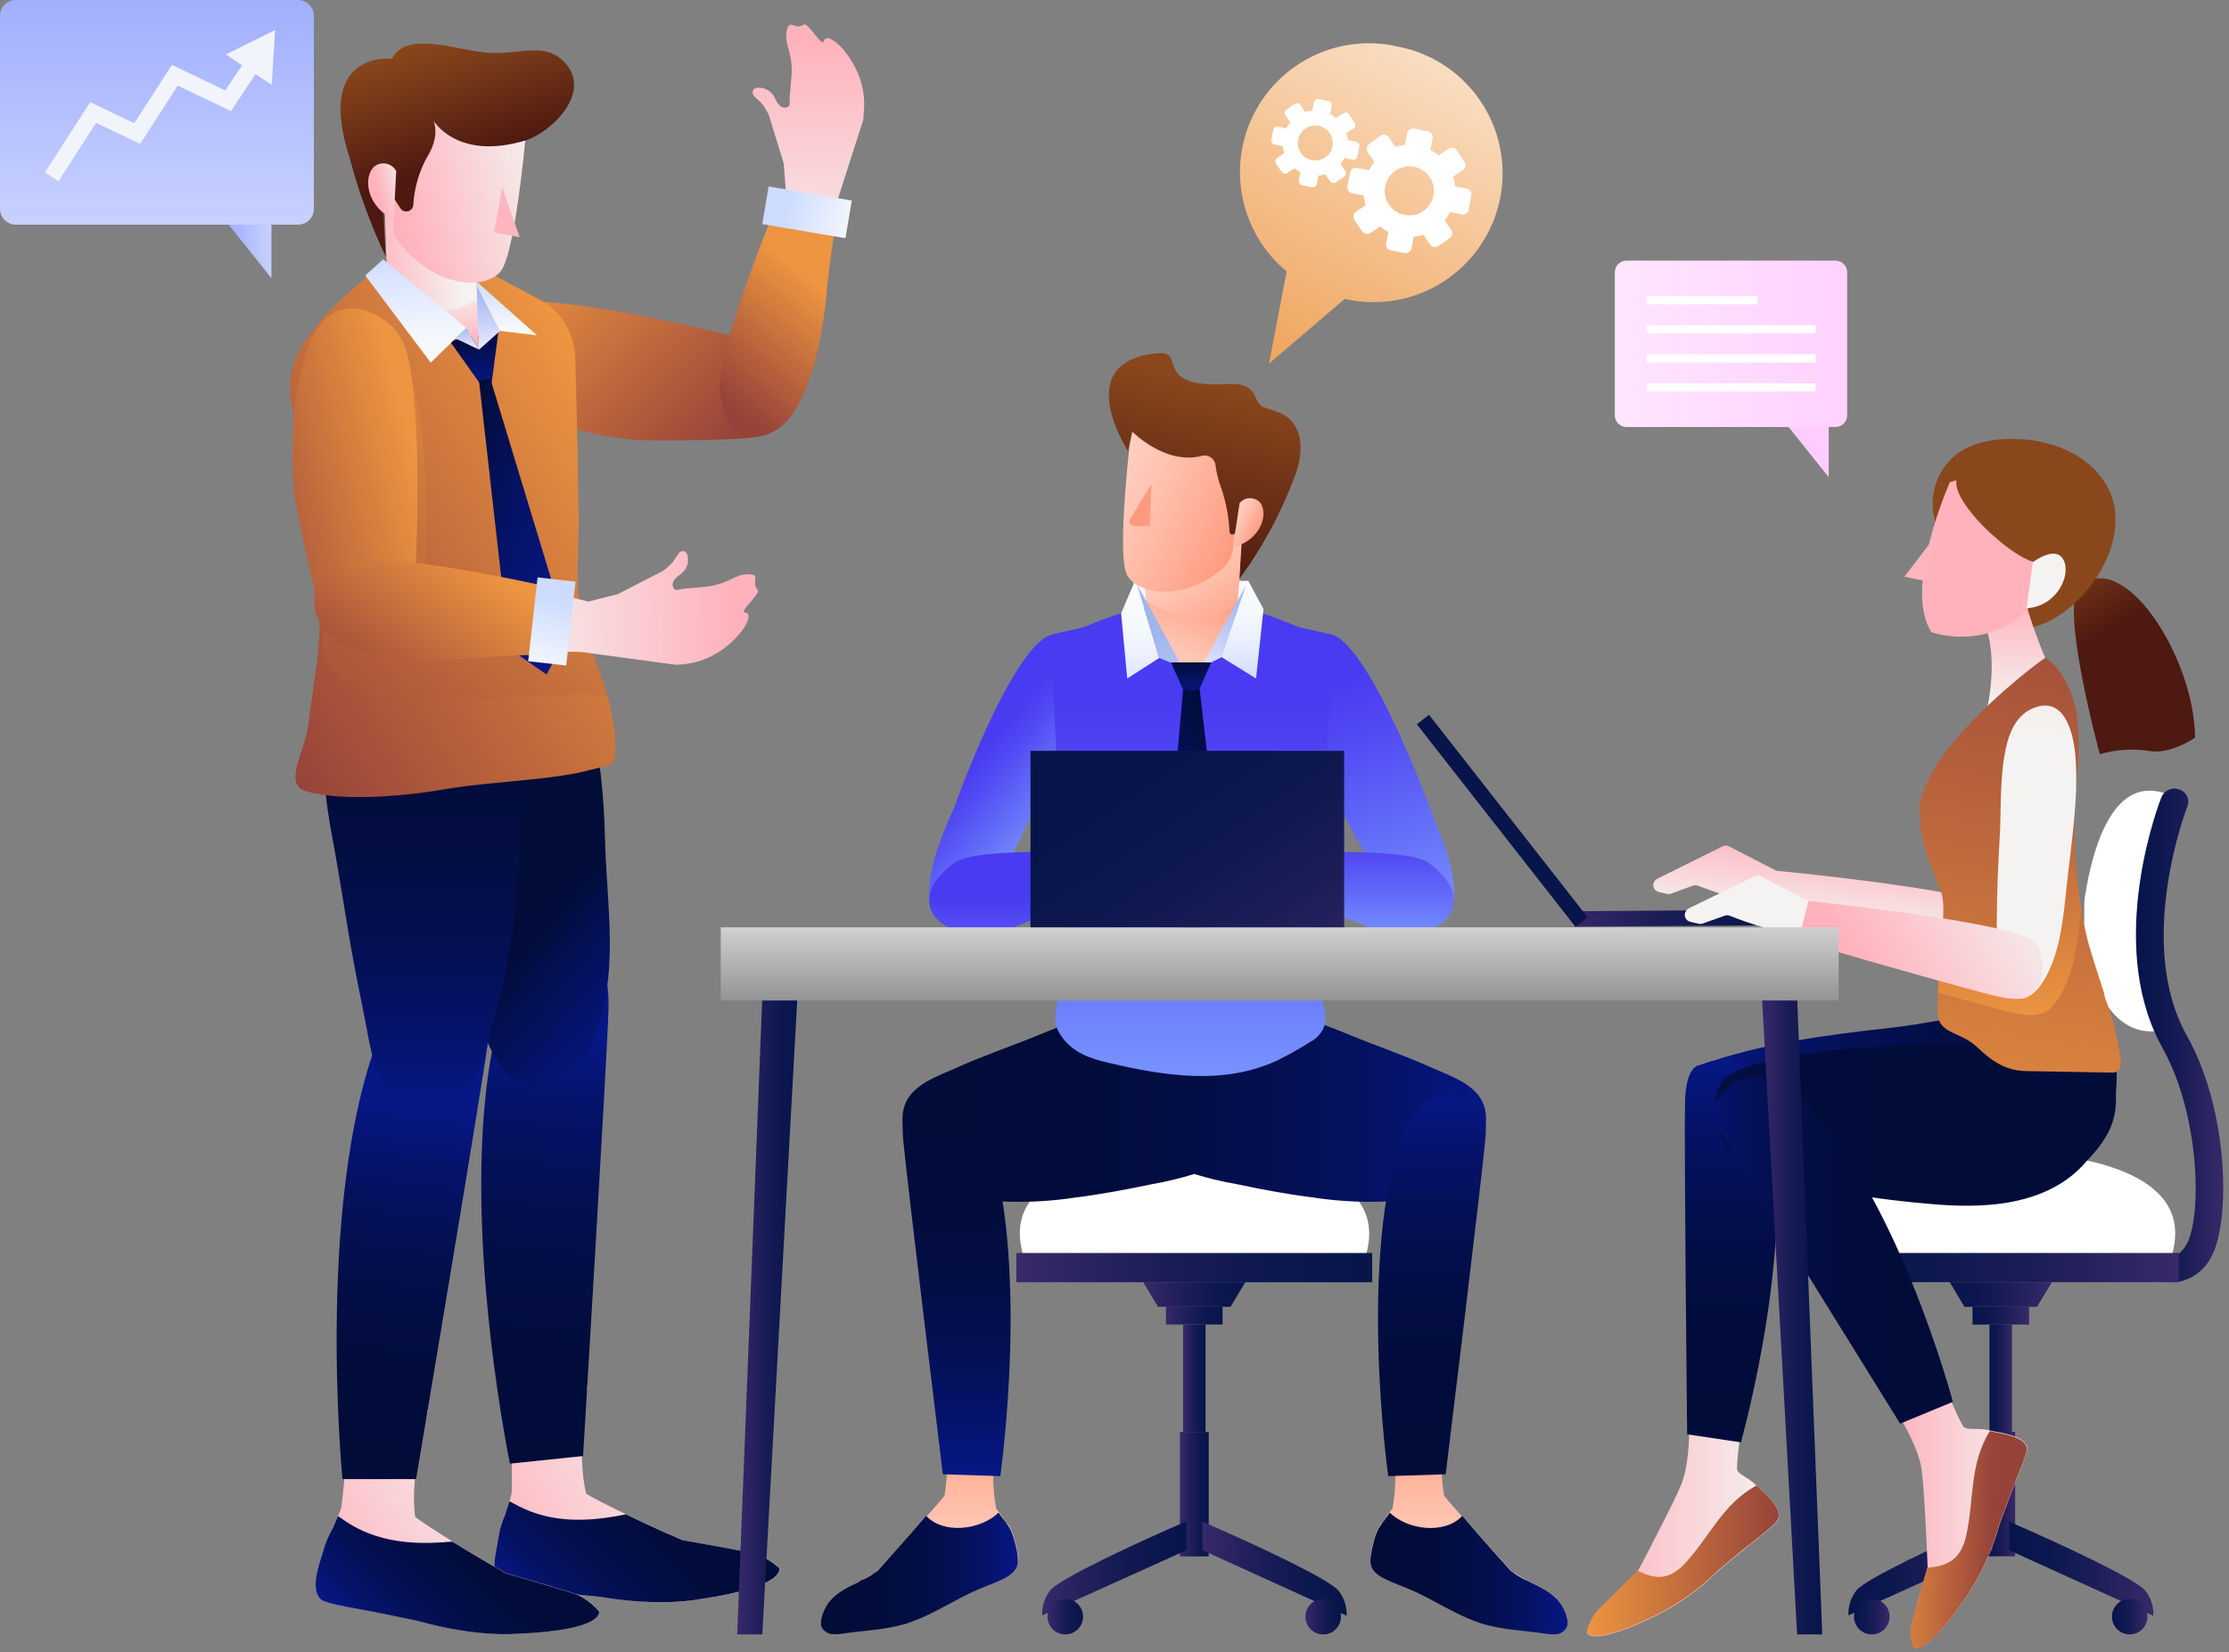 <svg width="317" height="235" viewBox="0 0 317 235" fill="none" xmlns="http://www.w3.org/2000/svg">
<rect x="0" y="0" width="317" height="235" fill="#808080" stroke="none"/>
<path d="M261.04 37.07H231.31C230.393 37.07 229.65 37.813 229.65 38.73V59.07C229.65 59.987 230.393 60.73 231.31 60.73H261.04C261.957 60.73 262.7 59.987 262.7 59.07V38.73C262.7 37.813 261.957 37.07 261.04 37.07Z" fill="url(#paint0_linear_577_4636)"/>
<path d="M249.94 42.12H234.16V43.28H249.94V42.12Z" fill="white"/>
<path d="M258.21 46.25H234.16V47.41H258.21V46.25Z" fill="white"/>
<path d="M258.21 50.39H234.16V51.55H258.21V50.39Z" fill="white"/>
<path d="M258.21 54.52H234.16V55.68H258.21V54.52Z" fill="white"/>
<path d="M254.36 60.73H260.07V67.87L254.36 60.73Z" fill="#FFCCFF"/>
<path d="M32.52 31.95H38.6V39.56L32.52 31.95Z" fill="url(#paint1_linear_577_4636)"/>
<path d="M42.4 0H2.24C1.003 0 0 1.003 0 2.24V29.71C0 30.947 1.003 31.95 2.24 31.95H42.4C43.637 31.95 44.64 30.947 44.64 29.71V2.24C44.64 1.003 43.637 0 42.4 0Z" fill="url(#paint2_linear_577_4636)"/>
<path d="M32.13 7.75L34.43 9.28L32.04 12.87L24.45 9.23L19.1 17.53L12.84 14.53L6.39 24.52L8.32 25.76L13.67 17.47L19.94 20.47H19.93L25.28 12.18L32.85 15.8L36.34 10.55L38.64 12.07L39.13 4.27L32.13 7.75Z" fill="#F2F4FB"/>
<path d="M198.14 6.48C194.143 5.714 190.004 6.298 186.376 8.143C182.748 9.987 179.836 12.985 178.1 16.666C176.363 20.347 175.9 24.5 176.784 28.473C177.667 32.446 179.847 36.012 182.98 38.61L180.47 51.72L191.24 42.51C193.642 43.063 196.132 43.125 198.559 42.694C200.986 42.263 203.301 41.347 205.366 40.001C207.431 38.655 209.204 36.906 210.578 34.859C211.952 32.813 212.899 30.51 213.363 28.089C213.827 25.668 213.798 23.178 213.279 20.769C212.759 18.359 211.758 16.079 210.337 14.065C208.916 12.05 207.104 10.343 205.008 9.045C202.912 7.747 200.576 6.885 198.14 6.51V6.48Z" fill="url(#paint3_linear_577_4636)"/>
<path d="M181.07 18.48L180.8 19.87C180.786 19.946 180.786 20.024 180.802 20.1C180.818 20.176 180.848 20.248 180.892 20.312C180.936 20.377 180.991 20.431 181.056 20.474C181.121 20.516 181.194 20.546 181.27 20.56L182.44 20.79C182.468 21.13 182.535 21.465 182.64 21.79L181.64 22.46C181.511 22.551 181.423 22.688 181.393 22.843C181.363 22.997 181.394 23.158 181.48 23.29L182.27 24.45C182.361 24.579 182.498 24.667 182.653 24.697C182.808 24.727 182.968 24.696 183.1 24.61L184.1 23.94C184.359 24.156 184.641 24.344 184.94 24.5L184.72 25.66C184.691 25.815 184.723 25.975 184.811 26.107C184.899 26.238 185.035 26.329 185.19 26.36L186.58 26.62C186.656 26.636 186.735 26.636 186.811 26.621C186.888 26.606 186.96 26.575 187.025 26.532C187.089 26.488 187.144 26.431 187.186 26.366C187.228 26.3 187.257 26.227 187.27 26.15L187.49 24.98C187.83 24.955 188.166 24.888 188.49 24.78L189.16 25.78C189.203 25.845 189.259 25.9 189.324 25.943C189.389 25.986 189.462 26.015 189.538 26.029C189.615 26.043 189.693 26.041 189.769 26.024C189.845 26.007 189.917 25.975 189.98 25.93L191.15 25.14C191.214 25.097 191.27 25.041 191.313 24.977C191.356 24.912 191.385 24.839 191.4 24.763C191.415 24.687 191.415 24.609 191.399 24.533C191.384 24.457 191.353 24.384 191.31 24.32L190.64 23.32C190.855 23.062 191.04 22.78 191.19 22.48L192.36 22.7C192.437 22.716 192.516 22.716 192.593 22.701C192.67 22.686 192.744 22.656 192.809 22.612C192.874 22.568 192.93 22.512 192.973 22.446C193.016 22.381 193.046 22.307 193.06 22.23L193.32 20.85C193.347 20.695 193.313 20.536 193.225 20.406C193.138 20.275 193.003 20.184 192.85 20.15L191.68 19.93C191.65 19.59 191.583 19.255 191.48 18.93L192.48 18.27C192.611 18.181 192.701 18.043 192.731 17.888C192.761 17.733 192.728 17.572 192.64 17.44L191.85 16.27C191.759 16.141 191.621 16.053 191.466 16.025C191.31 15.996 191.15 16.031 191.02 16.12L190.02 16.78C189.758 16.57 189.477 16.386 189.18 16.23L189.4 15.06C189.415 14.984 189.414 14.906 189.398 14.83C189.382 14.754 189.352 14.682 189.308 14.618C189.264 14.553 189.209 14.499 189.144 14.456C189.079 14.414 189.006 14.384 188.93 14.37L187.54 14.1C187.464 14.085 187.386 14.086 187.31 14.102C187.234 14.118 187.162 14.148 187.098 14.192C187.034 14.236 186.979 14.291 186.936 14.356C186.894 14.421 186.864 14.494 186.85 14.57L186.63 15.74C186.29 15.77 185.955 15.837 185.63 15.94L184.96 14.94C184.917 14.876 184.861 14.82 184.797 14.777C184.732 14.735 184.659 14.705 184.583 14.69C184.507 14.675 184.429 14.675 184.353 14.691C184.277 14.706 184.204 14.737 184.14 14.78L182.97 15.58C182.906 15.623 182.85 15.679 182.807 15.743C182.764 15.808 182.735 15.881 182.72 15.957C182.705 16.033 182.705 16.111 182.721 16.187C182.736 16.263 182.767 16.336 182.81 16.4L183.48 17.4C183.265 17.661 183.08 17.947 182.93 18.25L181.76 18.02C181.608 17.991 181.45 18.022 181.321 18.108C181.191 18.194 181.101 18.328 181.07 18.48ZM184.61 19.88C184.701 19.397 184.933 18.951 185.277 18.599C185.621 18.248 186.061 18.006 186.543 17.904C187.024 17.803 187.525 17.846 187.981 18.028C188.438 18.211 188.831 18.525 189.109 18.93C189.388 19.335 189.54 19.814 189.547 20.306C189.554 20.798 189.415 21.281 189.147 21.694C188.88 22.107 188.496 22.431 188.045 22.626C187.593 22.821 187.094 22.878 186.61 22.79C186.282 22.732 185.969 22.608 185.69 22.426C185.411 22.245 185.171 22.009 184.984 21.733C184.798 21.457 184.669 21.146 184.604 20.819C184.54 20.492 184.542 20.156 184.61 19.83V19.88Z" fill="white"/>
<path d="M192.01 24.48L191.63 26.48C191.607 26.59 191.606 26.703 191.627 26.813C191.648 26.923 191.692 27.028 191.754 27.121C191.816 27.215 191.897 27.294 191.991 27.356C192.084 27.418 192.19 27.46 192.3 27.48L193.94 27.79C193.982 28.262 194.076 28.728 194.22 29.18L192.84 30.12C192.749 30.18 192.671 30.258 192.611 30.349C192.551 30.44 192.509 30.542 192.489 30.649C192.468 30.756 192.469 30.866 192.492 30.973C192.514 31.079 192.558 31.18 192.62 31.27L193.73 32.91C193.856 33.092 194.048 33.217 194.265 33.258C194.482 33.299 194.707 33.253 194.89 33.13L196.27 32.2C196.632 32.501 197.028 32.759 197.45 32.97L197.14 34.61C197.115 34.719 197.113 34.832 197.133 34.942C197.153 35.052 197.195 35.157 197.257 35.251C197.318 35.344 197.398 35.424 197.492 35.486C197.585 35.548 197.69 35.59 197.8 35.61L199.74 35.98C199.849 36.005 199.962 36.007 200.072 35.987C200.182 35.967 200.287 35.925 200.381 35.863C200.474 35.802 200.554 35.722 200.616 35.628C200.678 35.535 200.72 35.43 200.74 35.32L201.05 33.68C201.522 33.633 201.987 33.539 202.44 33.4L203.38 34.78C203.44 34.871 203.518 34.949 203.609 35.009C203.7 35.069 203.802 35.111 203.909 35.131C204.016 35.152 204.126 35.151 204.233 35.128C204.339 35.106 204.44 35.062 204.53 35L206.17 33.89C206.261 33.829 206.339 33.75 206.4 33.658C206.46 33.566 206.502 33.464 206.522 33.356C206.543 33.248 206.542 33.137 206.519 33.03C206.496 32.922 206.452 32.82 206.39 32.73L205.46 31.35C205.76 30.983 206.018 30.584 206.23 30.16L207.87 30.48C207.979 30.505 208.092 30.507 208.202 30.487C208.312 30.467 208.417 30.425 208.511 30.363C208.604 30.302 208.684 30.222 208.746 30.128C208.808 30.035 208.85 29.93 208.87 29.82L209.24 27.82C209.266 27.711 209.27 27.597 209.25 27.487C209.231 27.376 209.189 27.27 209.127 27.177C209.065 27.083 208.985 27.003 208.891 26.942C208.797 26.88 208.691 26.839 208.58 26.82L206.94 26.5C206.893 26.032 206.799 25.569 206.66 25.12L208.03 24.18C208.122 24.119 208.201 24.041 208.262 23.95C208.324 23.859 208.366 23.756 208.388 23.648C208.409 23.54 208.409 23.429 208.387 23.321C208.365 23.213 208.322 23.111 208.26 23.02L207.15 21.38C207.024 21.198 206.832 21.073 206.615 21.032C206.398 20.991 206.173 21.037 205.99 21.16L204.61 22.1C204.243 21.797 203.844 21.535 203.42 21.32L203.74 19.68C203.766 19.571 203.77 19.457 203.75 19.347C203.731 19.236 203.689 19.13 203.627 19.037C203.565 18.943 203.485 18.863 203.391 18.802C203.297 18.74 203.191 18.699 203.08 18.68L201.13 18.3C201.02 18.275 200.906 18.273 200.796 18.294C200.685 18.315 200.58 18.358 200.486 18.42C200.393 18.483 200.313 18.564 200.252 18.659C200.19 18.753 200.149 18.859 200.13 18.97L199.81 20.61C199.341 20.652 198.878 20.746 198.43 20.89L197.49 19.51C197.365 19.328 197.172 19.203 196.955 19.162C196.738 19.121 196.513 19.167 196.33 19.29L194.73 20.48C194.548 20.605 194.423 20.798 194.382 21.015C194.341 21.232 194.387 21.456 194.51 21.64L195.45 23.02C195.149 23.385 194.888 23.78 194.67 24.2L193.03 23.89C192.924 23.86 192.814 23.851 192.705 23.865C192.595 23.878 192.49 23.914 192.395 23.969C192.3 24.024 192.217 24.098 192.151 24.185C192.084 24.273 192.037 24.373 192.01 24.48ZM197.01 26.48C197.141 25.802 197.47 25.179 197.955 24.688C198.44 24.198 199.06 23.862 199.736 23.723C200.412 23.585 201.114 23.65 201.753 23.91C202.392 24.17 202.939 24.614 203.326 25.185C203.713 25.756 203.922 26.43 203.927 27.12C203.931 27.81 203.731 28.485 203.351 29.062C202.972 29.638 202.43 30.089 201.794 30.357C201.159 30.626 200.458 30.7 199.78 30.57C199.328 30.486 198.896 30.313 198.511 30.062C198.125 29.811 197.794 29.485 197.534 29.105C197.275 28.725 197.093 28.298 197 27.847C196.907 27.396 196.903 26.932 196.99 26.48H197.01Z" fill="white"/>
<path d="M71.01 218.04C71.202 217.107 71.497 216.198 71.89 215.33C71.98 215.07 72.75 212.61 72.76 212.33C72.97 208.28 72.38 197.08 72.38 197.08H83.58C83.58 197.08 81.87 206.75 83.38 212.47C88.3 215.28 97.09 219.06 97.09 219.06C97.09 219.06 107.09 220.8 107.58 221.06C108.803 221.492 109.924 222.173 110.87 223.06C110.87 223.06 112 225.65 99.5 227.47C99.5 227.47 94.09 228.6 85.45 227.14L79.84 226.58C77.91 226.39 72.14 226.14 71.39 225.58C71.142 225.401 70.935 225.173 70.78 224.91C69.73 223.08 70.73 219.94 71.01 218.04Z" fill="url(#paint4_linear_577_4636)"/>
<path d="M71.89 215.33C71.89 215.18 72.22 214.33 72.45 213.52C72.88 213.76 73.3 213.98 73.71 214.19C78.45 216.65 83.62 216.46 88.71 215.44L88.98 215.37C93.08 217.37 97.05 219.05 97.05 219.05C97.05 219.05 107.05 220.79 107.54 221.05C108.763 221.481 109.884 222.163 110.83 223.05C110.83 223.05 111.96 225.64 99.46 227.46C99.46 227.46 94.05 228.59 85.41 227.13L79.8 226.57C77.87 226.38 72.1 226.13 71.35 225.57C71.102 225.391 70.895 225.163 70.74 224.9C69.74 223.12 70.74 219.98 70.99 218.08C71.185 217.132 71.487 216.21 71.89 215.33Z" fill="url(#paint5_linear_577_4636)"/>
<path d="M84.08 136.62C84.08 136.62 86.73 136.48 86.54 143.48C86.35 150.48 82.92 207.09 82.92 207.09L72.52 208.17C72.52 208.17 63.94 166.9 71.66 142.72C71.66 142.73 74.58 131.98 84.08 136.62Z" fill="url(#paint6_linear_577_4636)"/>
<path d="M64.2 90.48C64.804 90.076 65.451 89.74 66.13 89.48C69.02 88.29 72.13 89.43 75.28 89.66C83.62 90.27 85.79 108.66 86.02 118.71C86.26 129.51 88.26 138.24 84.27 148.28C83.09 151.28 81.09 154.35 77.94 154.86C76.712 154.977 75.475 154.777 74.347 154.277C73.219 153.778 72.239 152.997 71.5 152.01C70.044 150.021 68.975 147.775 68.35 145.39C65.13 135.47 62.78 125.29 60.35 115.16C59.22 110.49 58.05 105.71 58.59 100.93C59.01 96.86 60.94 92.77 64.2 90.48Z" fill="url(#paint7_linear_577_4636)"/>
<path d="M109.06 61.63C109.06 62.79 92.91 62.63 91.64 62.63C86.08 62.63 57.75 57.28 68.34 45.46C69.112 44.66 70.036 44.023 71.058 43.587C72.08 43.151 73.179 42.924 74.29 42.92C83.46 42.48 104.82 47.92 104.82 47.92L109.06 61.63Z" fill="url(#paint8_linear_577_4636)"/>
<path d="M105.93 60.7C103.73 60.06 103.52 57.47 103.06 55.43C101.97 50.62 111.78 27.52 111.78 27.52L111.46 23.23L110.17 19.05L109.35 16.39C109.033 15.652 108.589 14.976 108.04 14.39C107.717 14.15 107.425 13.871 107.17 13.56C107.082 13.438 107.035 13.291 107.035 13.14C107.035 12.989 107.082 12.842 107.17 12.72C107.324 12.579 107.522 12.494 107.73 12.48C108.15 12.448 108.571 12.523 108.954 12.698C109.337 12.873 109.669 13.142 109.92 13.48C110.096 13.749 110.253 14.029 110.39 14.32C110.531 14.607 110.728 14.862 110.97 15.07C111.092 15.175 111.238 15.249 111.394 15.285C111.551 15.322 111.714 15.32 111.87 15.28C112.29 15.16 112.34 14.84 112.3 14.48C112.289 14.036 112.312 13.591 112.37 13.15L112.44 12.33C112.44 12.09 112.44 11.83 112.5 11.56L112.59 10.47C112.73 7.16 111.32 6.07 111.98 4.01C112.37 2.81 113.15 4.29 114.28 3.51C114.93 3.06 116.93 6.89 117.19 5.8C117.45 4.71 119.69 6.06 121.49 9.34C122.691 11.536 123.148 14.062 122.79 16.54C122.824 16.688 122.824 16.842 122.79 16.99L118.88 29.16C118.28 30.79 117.16 39.52 117 41.16C116.84 43.08 115.41 63.48 105.93 60.7Z" fill="url(#paint9_linear_577_4636)"/>
<path d="M119.16 29.78C118.53 33.3 117.8 39.07 117.67 40.46C117.48 42.46 115.92 64.81 105.55 61.76C103.14 61.05 102.92 58.22 102.41 55.99C101.46 51.77 108.16 34.69 110.86 28.09C113.586 28.838 116.359 29.403 119.16 29.78Z" fill="url(#paint10_linear_577_4636)"/>
<path d="M46.16 219.98C46.453 219.071 46.842 218.196 47.32 217.37C47.44 217.13 48.47 214.77 48.51 214.49C49.15 210.49 49.75 199.28 49.75 199.28L60.89 200.48C60.89 200.48 58.16 209.92 59.05 215.76C63.64 219.07 71.98 223.76 71.98 223.76C71.98 223.76 81.71 226.55 82.21 226.84C83.36 227.401 84.382 228.194 85.21 229.17C85.21 229.17 86.07 231.87 73.44 232.35C73.44 232.35 67.94 232.9 59.51 230.54L53.98 229.39C52.09 228.99 46.37 228.13 45.69 227.49C45.455 227.288 45.27 227.035 45.15 226.75C44.39 224.87 45.73 221.85 46.16 219.98Z" fill="url(#paint11_linear_577_4636)"/>
<path d="M47.32 217.37C47.39 217.24 47.77 216.37 48.08 215.64C48.47 215.92 48.87 216.19 49.25 216.44C53.71 219.38 58.87 219.75 64.06 219.27H64.34C68.21 221.66 71.97 223.78 71.97 223.78C71.97 223.78 81.7 226.57 82.2 226.86C83.35 227.421 84.372 228.214 85.2 229.19C85.2 229.19 86.06 231.89 73.43 232.37C73.43 232.37 67.93 232.92 59.5 230.56L53.97 229.41C52.08 229.01 46.36 228.15 45.68 227.51C45.445 227.308 45.26 227.055 45.14 226.77C44.34 224.91 45.65 221.89 46.14 220.02C46.437 219.097 46.832 218.208 47.32 217.37Z" fill="url(#paint12_linear_577_4636)"/>
<path d="M67.78 140.4C67.78 140.4 70.41 140.56 69.5 147.5C68.59 154.44 59.17 210.37 59.17 210.37H48.71C48.71 210.37 44.55 168.42 54.79 145.2C54.79 145.17 58.82 134.78 67.78 140.4Z" fill="url(#paint13_linear_577_4636)"/>
<path d="M52.97 92.9C54.847 91.822 56.993 91.301 59.155 91.398C61.318 91.496 63.407 92.207 65.18 93.45C67.603 95.093 69.625 97.26 71.096 99.791C72.568 102.322 73.451 105.151 73.68 108.07C74.292 116.222 74.017 124.417 72.86 132.51C72.291 136.855 71.368 141.146 70.1 145.34C69.03 148.86 68.43 153.56 65.1 155.91C62.69 157.64 58.48 157.78 56.1 155.82C53.72 153.86 52.88 150.23 52.33 147.25C51.71 143.84 50.97 140.45 50.33 137.03C49.25 131.2 48.42 125.32 47.33 119.5C46.26 113.89 45.47 107.84 46.64 102.18C47.001 100.281 47.75 98.478 48.839 96.881C49.928 95.284 51.334 93.929 52.97 92.9Z" fill="url(#paint14_linear_577_4636)"/>
<path d="M43.85 103.06C44.61 96.65 46.03 90.71 45.22 84.18C44.41 77.65 43.63 70.99 42.68 64.42C42.28 61.63 41.55 58.77 41.28 55.98C40.93 52.23 42.66 49.12 44.95 46.46C46.999 43.978 49.294 41.709 51.8 39.69L52.08 39.48C52.99 38.8 53.76 38.96 54.76 38.48C56.98 37.425 59.407 36.878 61.865 36.878C64.323 36.878 66.75 37.425 68.97 38.48L76.97 42.72C78.44 43.573 79.66 44.797 80.51 46.269C81.359 47.741 81.807 49.41 81.81 51.11C82.04 58.97 82.23 66.84 82.29 74.71C82.29 78.82 81.85 82.81 82.51 86.91C83.37 92.24 87.64 98.91 87.51 106.72C87.51 109.46 86.39 108.81 84.28 109.42C78.82 110.98 69.28 111.19 63.73 112.18C58.18 113.17 48.85 114.1 43.5 112.53C40.19 111.56 43.41 106.75 43.85 103.06Z" fill="url(#paint15_linear_577_4636)"/>
<path style="mix-blend-mode:multiply" opacity="0.24" d="M45.91 90.53C45.937 90.333 45.98 90.139 46.04 89.95C45.84 89.18 45.63 88.35 45.43 87.5C45.419 86.39 45.349 85.282 45.22 84.18C44.48 78.27 43.78 72.35 42.96 66.45C43.55 56.88 46.42 45.81 55.55 51.19C56.488 51.786 57.296 52.565 57.925 53.481C58.554 54.397 58.991 55.431 59.21 56.52C61.11 64.06 60.6 80.97 60.39 86C67.5 86.84 76.53 88.75 81.06 89.77V90.55L83.74 91.19C84.58 93.6 85.65 96.19 86.46 99.04L84.56 98.78C83.394 98.668 82.221 98.635 81.05 98.68C81.05 98.78 81.05 98.88 81.05 98.98C77.37 98.98 71.38 99.29 69.95 99.42C67.83 99.61 44.92 102.21 45.91 90.53Z" fill="url(#paint16_linear_577_4636)"/>
<path d="M68.17 50.17L61.15 43.64L68.08 42.31L68.17 50.17Z" fill="url(#paint17_linear_577_4636)"/>
<path d="M70.89 47.13L69.65 56.51L63.97 48.52L67.01 47.82L68.13 49.73L67.99 47.71L70.89 47.13Z" fill="url(#paint18_linear_577_4636)"/>
<path d="M69.73 53.86L68.12 54.14L72.43 92.25L77.72 95.93L80.79 90.28L69.73 53.86Z" fill="url(#paint19_linear_577_4636)"/>
<path d="M54.73 29.74L55 38.19C55 38.19 57.25 48.31 67.9 42.57L67.15 29.39L54.73 29.74Z" fill="url(#paint20_linear_577_4636)"/>
<path d="M55.3 16.09L55.99 31.2L55.89 33.27C61 40.99 68.8 41.42 71.17 38.63C73.54 35.84 75.1 15.55 75.1 15.55L55.3 16.09Z" fill="url(#paint21_linear_577_4636)"/>
<path d="M71.41 26.68L70.26 33.07L73.92 33.73L71.41 26.68Z" fill="#FFB5BE"/>
<path d="M55.73 8.36C57.83 4.24 64.91 7.18 69.42 7.51C73.93 7.84 77.52 5.82 80.37 8.95C84.24 13.21 78.37 18.81 74.81 19.95C64.99 22.95 61.62 17.12 61.62 17.12C61.62 17.12 62.76 19.22 60.62 22.55C59.525 24.616 58.894 26.895 58.77 29.23C58.741 29.425 58.654 29.607 58.522 29.753C58.389 29.899 58.216 30.003 58.025 30.051C57.834 30.099 57.632 30.09 57.446 30.024C57.26 29.958 57.098 29.838 56.98 29.68L54.33 25.57L54.85 36.5C52.721 31.992 51.007 27.299 49.73 22.48C44.73 7.03 55.73 8.36 55.73 8.36Z" fill="url(#paint22_linear_577_4636)"/>
<path d="M53.11 23.79C51.58 25.45 52.29 29.49 55.99 31.2L56.35 24.35C56.204 24.067 55.994 23.821 55.737 23.633C55.481 23.444 55.184 23.317 54.869 23.263C54.555 23.209 54.233 23.228 53.928 23.32C53.623 23.411 53.343 23.572 53.11 23.79Z" fill="url(#paint23_linear_577_4636)"/>
<path d="M68.13 49.73L71.13 47.06L67.84 40.62C67.84 40.62 67.97 49.59 68.13 49.73Z" fill="url(#paint24_linear_577_4636)"/>
<path d="M67.79 40.62L71.08 47.06L76.37 47.69L67.75 40.02L67.79 40.62Z" fill="url(#paint25_linear_577_4636)"/>
<path d="M51.94 39.18L61.26 51.57L66.31 46.64L54.49 36.88L51.94 39.18Z" fill="url(#paint26_linear_577_4636)"/>
<path d="M66.31 46.64L68.13 49.73L64.74 48.11L66.31 46.64Z" fill="url(#paint27_linear_577_4636)"/>
<path d="M46.49 88.37C45.35 88.62 42.31 72.74 42.06 71.49C40.98 66.03 40.64 37.21 54.31 45.26C55.247 45.857 56.054 46.636 56.683 47.552C57.312 48.468 57.75 49.501 57.97 50.59C60.21 59.51 59.09 81.52 59.09 81.52L46.49 88.37Z" fill="url(#paint28_linear_577_4636)"/>
<path d="M44.95 84.92C45.2 82.64 48.13 81.1 50.06 80.29C54.6 78.38 83.7 85.56 83.7 85.56L87.87 84.5L91.75 82.5L94.23 81.23C94.891 80.787 95.47 80.232 95.94 79.59C96.125 79.232 96.349 78.897 96.61 78.59C96.716 78.485 96.852 78.416 96.999 78.393C97.146 78.369 97.297 78.393 97.43 78.46C97.52 78.523 97.596 78.603 97.655 78.696C97.713 78.788 97.752 78.892 97.77 79C97.878 79.407 97.879 79.835 97.774 80.243C97.669 80.651 97.461 81.025 97.17 81.33C96.937 81.549 96.69 81.753 96.43 81.94C96.172 82.128 95.954 82.366 95.79 82.64C95.709 82.778 95.662 82.934 95.653 83.094C95.644 83.254 95.674 83.414 95.74 83.56C95.93 83.95 96.26 83.95 96.6 83.85C97.037 83.753 97.482 83.696 97.93 83.68L98.74 83.61C98.99 83.61 99.24 83.55 99.51 83.53L100.6 83.43C103.89 82.99 104.72 81.43 106.85 81.7C108.11 81.88 106.79 82.9 107.75 83.88C108.31 84.44 104.89 87.08 106 87.14C107.11 87.2 106.18 89.65 103.27 91.99C101.315 93.558 98.904 94.449 96.4 94.53C96.255 94.565 96.105 94.565 95.96 94.53L83.29 92.81C81.58 92.5 72.79 92.92 71.11 93.05C69.25 93.26 43.86 94.75 44.95 84.92Z" fill="url(#paint29_linear_577_4636)"/>
<path d="M79.79 93.06C76.11 93.06 70.12 93.37 68.69 93.5C66.59 93.68 43.69 96.28 44.69 84.6C44.92 81.9 47.74 81.11 49.9 80.14C53.97 78.32 72.62 82.23 79.84 83.85C79.633 86.916 79.617 89.992 79.79 93.06Z" fill="url(#paint30_linear_577_4636)"/>
<path d="M75.118 94.047L80.524 94.651L81.856 82.725L76.449 82.121L75.118 94.047Z" fill="url(#paint31_linear_577_4636)"/>
<path d="M120.234 33.88L121.143 28.517L109.312 26.511L108.403 31.875L120.234 33.88Z" fill="url(#paint32_linear_577_4636)"/>
<path d="M295.73 83.48C301.85 77.74 312.04 93.25 312.18 104.9C312.18 104.9 308.66 107.42 305.48 106.78C303.188 106.454 300.852 106.621 298.63 107.27C298.63 107.27 292.87 86.08 295.73 83.48Z" fill="url(#paint33_linear_577_4636)"/>
<path d="M161.24 87.6H177.53V82.61H161.24V87.6Z" fill="url(#paint34_linear_577_4636)"/>
<path d="M144.54 182.37H195.15V178.21H144.54V182.37Z" fill="url(#paint35_linear_577_4636)"/>
<path d="M165.82 188.38H173.87V185.86H165.82V188.38Z" fill="url(#paint36_linear_577_4636)"/>
<path d="M168.25 203.66H171.45V188.39H168.25V203.66Z" fill="url(#paint37_linear_577_4636)"/>
<path d="M167.8 221.36H171.9V203.66H167.8V221.36Z" fill="url(#paint38_linear_577_4636)"/>
<path d="M167.75 182.36H171.94H177.11L175.01 185.86H171.94H167.75H164.68L162.58 182.36H167.75Z" fill="url(#paint39_linear_577_4636)"/>
<path d="M172.35 163.83H172.29H171.78H170.86H168.86H167.95H167.44H167.37C159.06 164.24 142.26 166.44 145.43 178.2H194.34C197.46 166.48 180.67 164.24 172.35 163.83Z" fill="white"/>
<path d="M171 220.48L191.51 229.8C191.569 228.504 191.153 227.231 190.34 226.22C188.94 224.54 178.41 219.63 171 216.42V220.48Z" fill="url(#paint40_linear_577_4636)"/>
<path d="M188.18 232.46C189.577 232.46 190.71 231.327 190.71 229.93C190.71 228.533 189.577 227.4 188.18 227.4C186.783 227.4 185.65 228.533 185.65 229.93C185.65 231.327 186.783 232.46 188.18 232.46Z" fill="url(#paint41_linear_577_4636)"/>
<path d="M168.73 216.37C161.31 219.58 150.79 224.49 149.38 226.17C148.57 227.182 148.158 228.455 148.22 229.75L168.73 220.48V216.37Z" fill="url(#paint42_linear_577_4636)"/>
<path d="M151.5 232.46C152.897 232.46 154.03 231.327 154.03 229.93C154.03 228.533 152.897 227.4 151.5 227.4C150.103 227.4 148.97 228.533 148.97 229.93C148.97 231.327 150.103 232.46 151.5 232.46Z" fill="url(#paint43_linear_577_4636)"/>
<path d="M224.001 131.797L256.45 131.565L256.434 129.365L223.985 129.597L224.001 131.797Z" fill="url(#paint44_linear_577_4636)"/>
<path d="M201.495 103.016L224.057 131.822L225.789 130.465L203.227 101.66L201.495 103.016Z" fill="url(#paint45_linear_577_4636)"/>
<path d="M252.98 215.39C252.81 213.81 250.71 212.25 249.65 211.16C248.59 210.07 247.07 209.71 247.03 208.88C247.106 206.547 247.441 204.229 248.03 201.97H240.23C240.23 201.97 240.47 207.97 239.04 211.29C237.61 214.61 232.92 223.48 232.92 223.48C232.92 223.48 227.15 229.05 226.92 229.48C226.311 230.289 225.884 231.22 225.67 232.21C225.67 232.21 226.13 234.37 235.23 229.93C238.61 228.29 241.69 226.093 244.34 223.43L247.79 220.56C248.97 219.56 252.66 216.83 252.89 216.14C252.977 215.9 253.008 215.644 252.98 215.39Z" fill="url(#paint46_linear_577_4636)"/>
<path d="M247.79 220.48L244.34 223.35C241.69 226.013 238.61 228.21 235.23 229.85C226.13 234.29 225.67 232.13 225.67 232.13C225.884 231.14 226.311 230.209 226.92 229.4C227.15 229.01 232.92 223.4 232.92 223.4C235.45 224.69 237.44 224.74 239.66 222.33C243.2 218.49 244.95 213.95 249.78 211.28C250.88 212.36 252.78 213.85 252.96 215.36C252.981 215.597 252.95 215.836 252.87 216.06C252.66 216.78 248.97 219.53 247.79 220.48Z" fill="url(#paint47_linear_577_4636)"/>
<path d="M241.82 151.48C250.47 148.41 259.82 147.18 268.93 146.18C273.47 145.68 278.71 144.41 283.27 144.23C291.91 143.89 302.03 147.68 300.84 157.77C300.689 159.049 300.281 160.283 299.64 161.4C292.09 174.65 271.18 169.18 259.47 166.89C254.39 165.89 249.31 164.79 244.3 163.48C237.89 157.61 241.82 151.48 241.82 151.48Z" fill="url(#paint48_linear_577_4636)"/>
<path d="M241.82 151.48C241.82 151.48 239.82 151.29 239.65 156.48C239.48 161.67 239.94 204 239.94 204L247.58 205.14C247.58 205.14 256.18 174.78 251.17 156.47C251.17 156.48 249.34 148.36 241.82 151.48Z" fill="url(#paint49_linear_577_4636)"/>
<path d="M307.4 113.38C307.49 113.167 307.615 112.971 307.77 112.8C300.17 110.33 297.47 121.55 296.57 127.19L296.51 127.54C296.51 127.73 296.45 127.94 296.42 128.16C296.42 128.16 296.42 128.26 296.42 128.31C296.42 128.36 296.42 128.53 296.42 128.65C296.42 128.72 296.42 128.79 296.42 128.87V129.08C296.42 129.2 296.42 129.32 296.42 129.43C296.425 129.477 296.425 129.523 296.42 129.57C296.42 129.8 296.42 130.01 296.42 130.2C296.42 130.39 296.42 130.43 296.42 130.55C296.09 136.12 298.91 147.37 306.61 146.66C300.08 132.37 307.08 114.18 307.4 113.38Z" fill="white"/>
<path d="M310.98 147.24C303.62 134.09 310.98 114.89 311.09 114.69C311.178 114.457 311.218 114.208 311.208 113.959C311.197 113.709 311.136 113.465 311.029 113.24C310.922 113.015 310.77 112.814 310.583 112.649C310.395 112.484 310.177 112.358 309.94 112.28C309.456 112.1 308.922 112.115 308.449 112.32C307.976 112.525 307.6 112.904 307.4 113.38C307.08 114.18 300.08 132.38 306.4 146.74C306.735 147.512 307.109 148.266 307.52 149C312.92 158.66 313.12 173 311.02 176.86C310.69 177.47 310.02 178.51 309.02 178.63C308.769 178.652 308.526 178.725 308.304 178.842C308.082 178.96 307.885 179.121 307.726 179.316C307.567 179.51 307.448 179.735 307.376 179.976C307.305 180.217 307.282 180.47 307.31 180.72C307.383 181.191 307.628 181.619 307.997 181.922C308.366 182.224 308.833 182.38 309.31 182.36H309.56C310.637 182.189 311.656 181.757 312.527 181.101C313.399 180.446 314.097 179.587 314.56 178.6C317.15 173.72 317.09 158.15 310.98 147.24Z" fill="url(#paint50_linear_577_4636)"/>
<path d="M309.85 178.2H259.24V182.36H309.85V178.2Z" fill="url(#paint51_linear_577_4636)"/>
<path d="M288.57 185.87H280.52V188.39H288.57V185.87Z" fill="url(#paint52_linear_577_4636)"/>
<path d="M286.14 188.38H282.94V203.65H286.14V188.38Z" fill="url(#paint53_linear_577_4636)"/>
<path d="M286.59 203.65H282.49V221.35H286.59V203.65Z" fill="url(#paint54_linear_577_4636)"/>
<path d="M286.63 182.36H282.45H277.28L279.38 185.86H282.45H286.63H289.7L291.81 182.36H286.63Z" fill="url(#paint55_linear_577_4636)"/>
<path d="M282.03 163.83H282.1H282.61H283.52H285.52H286.44H286.94H287.01C295.33 164.24 312.12 166.44 308.96 178.2H260.09C256.92 166.48 273.73 164.24 282.03 163.83Z" fill="white"/>
<path d="M283.39 216.37C275.97 219.58 265.45 224.49 264.04 226.17C263.23 227.182 262.818 228.455 262.88 229.75L283.39 220.48V216.37Z" fill="url(#paint56_linear_577_4636)"/>
<path d="M268.73 229.93C268.73 230.43 268.582 230.92 268.304 231.336C268.026 231.752 267.631 232.076 267.168 232.267C266.706 232.459 266.197 232.509 265.706 232.411C265.216 232.314 264.765 232.073 264.411 231.719C264.057 231.365 263.816 230.914 263.719 230.424C263.621 229.933 263.671 229.424 263.863 228.962C264.054 228.5 264.378 228.104 264.794 227.826C265.21 227.548 265.7 227.4 266.2 227.4C266.871 227.4 267.515 227.667 267.989 228.141C268.463 228.615 268.73 229.259 268.73 229.93Z" fill="url(#paint57_linear_577_4636)"/>
<path d="M285.73 220.48L306.24 229.8C306.308 228.504 305.895 227.229 305.08 226.22C303.68 224.54 293.15 219.63 285.73 216.42V220.48Z" fill="url(#paint58_linear_577_4636)"/>
<path d="M300.35 229.93C300.35 230.43 300.498 230.92 300.776 231.336C301.054 231.752 301.45 232.076 301.912 232.267C302.374 232.459 302.883 232.509 303.374 232.411C303.864 232.314 304.315 232.073 304.669 231.719C305.023 231.365 305.264 230.914 305.361 230.424C305.459 229.933 305.409 229.424 305.217 228.962C305.026 228.5 304.702 228.104 304.286 227.826C303.87 227.548 303.38 227.4 302.88 227.4C302.209 227.4 301.566 227.667 301.091 228.141C300.617 228.615 300.35 229.259 300.35 229.93Z" fill="url(#paint59_linear_577_4636)"/>
<path d="M277.52 65.24C280.14 62.67 284.42 62.24 287.72 62.49C292.39 62.81 297.44 64.94 299.79 69.39C304.06 77.46 294.79 89.76 286.58 89.51C285.563 89.529 284.57 89.205 283.76 88.59C282.76 87.79 282.7 86.59 282.21 85.45C281.943 84.872 281.607 84.328 281.21 83.83C279.88 82.02 278.37 80.35 277.13 78.46C275.8 76.561 275.015 74.334 274.86 72.02C274.81 70.767 275.02 69.518 275.478 68.351C275.936 67.183 276.631 66.124 277.52 65.24Z" fill="url(#paint60_linear_577_4636)"/>
<path d="M285.81 86.48C286.51 85.93 287.19 85.36 287.81 84.76C288.617 87.723 289.619 90.629 290.81 93.46C290.95 94.16 291.38 94.55 291.38 95.07C291.38 95.07 289.59 102.07 282.66 100.47C282.66 100.47 284.04 94.47 282.59 89.65C283.582 88.514 284.659 87.455 285.81 86.48Z" fill="url(#paint61_linear_577_4636)"/>
<path d="M277.31 68.57C277.31 68.57 270.55 83.69 274.69 89.92C274.69 89.92 283.34 93 289.28 85.58C295.22 78.16 292.2 64.11 277.31 68.57Z" fill="url(#paint62_linear_577_4636)"/>
<path d="M275.34 76.13L273.96 82.68L270.83 82.02L275.34 76.13Z" fill="#FFB5BE"/>
<path d="M290.05 80C291.961 79.697 293.676 78.651 294.82 77.09C295.448 76.239 295.88 75.26 296.084 74.222C296.288 73.185 296.259 72.115 296 71.09C295.554 69.82 294.704 68.731 293.58 67.99C291.683 66.737 289.566 65.855 287.34 65.39C285.47 64.9 280.92 65.95 278.96 67.2C275.13 69.66 286.99 80.48 290.05 80Z" fill="url(#paint63_linear_577_4636)"/>
<path d="M289.09 79.97C289.09 79.97 292.55 77.29 293.57 79.87C294.45 82.08 292.38 86.27 288.21 86.51L289.09 79.97Z" fill="url(#paint64_linear_577_4636)"/>
<path d="M283.53 103.55C284.29 101.19 285.53 99.27 287.8 98.64C292.27 97.37 293.22 102.31 293.23 105.64C293.23 111.47 291.66 117.38 290.57 123.09C289.76 127.33 288.82 132.78 285.73 136.03C284.01 137.83 281.64 138.15 280.63 135.55C279.53 132.69 280.09 129.6 280.34 126.63C280.67 122.63 281.19 118.73 281.73 114.79C282.24 111.11 282.38 107.11 283.53 103.55Z" fill="url(#paint65_linear_577_4636)"/>
<path d="M235.28 125.34C235.379 125.189 235.518 125.068 235.68 124.99L244.96 120.38C245.103 120.305 245.263 120.265 245.425 120.265C245.587 120.265 245.747 120.305 245.89 120.38L252.62 123.84C252.62 123.84 278.15 126.27 283.86 128.84C286.37 129.97 286.67 133.93 285 136.29C283.76 138.04 281.14 137.54 279.36 137.15C276.74 136.57 251.18 129.64 251.27 129.29C251.27 129.29 251.32 129.07 251.41 128.73C251.324 128.74 251.236 128.74 251.15 128.73C247.844 128.117 244.603 127.192 241.47 125.97C241.241 125.883 240.989 125.883 240.76 125.97L237.58 127.12C237.391 127.177 237.189 127.177 237 127.12L235.9 126.86C235.743 126.825 235.596 126.752 235.473 126.648C235.35 126.544 235.254 126.411 235.193 126.262C235.132 126.113 235.108 125.951 235.123 125.79C235.139 125.63 235.192 125.475 235.28 125.34Z" fill="url(#paint66_linear_577_4636)"/>
<path d="M297.58 164.08C299.237 161.721 300.347 159.022 300.83 156.18C301.095 154.022 301.095 151.839 300.83 149.68C300.45 145.58 294.83 146.68 292.18 147.12C285.954 148.076 279.668 148.584 273.37 148.64C265.05 148.89 256.61 149.35 248.59 151.7C246.59 152.28 244.75 153.15 244.19 155.32C243.601 157.882 244.024 160.572 245.37 162.83C247.07 165.75 250.5 166.48 253.51 167.42C256.189 168.325 258.925 169.053 261.7 169.6C266.29 170.38 271.16 171 275.83 171.34C282.28 171.81 289.25 171.34 294.37 167.42C295.596 166.468 296.677 165.343 297.58 164.08Z" fill="url(#paint67_linear_577_4636)"/>
<path d="M287.96 205.25C286.96 203.99 284.27 203.77 282.74 203.4C281.21 203.03 279.66 203.52 279.18 202.84C278.042 200.784 277.146 198.602 276.51 196.34L269.51 200.48C269.51 200.48 272.84 205.48 273.3 209.13C273.76 212.78 274.14 222.92 274.14 222.92C274.14 222.92 271.85 230.8 271.84 231.26C271.713 232.271 271.819 233.297 272.15 234.26C272.15 234.26 273.69 235.88 279.57 227.2C281.747 224.002 283.375 220.463 284.39 216.73C284.93 215.3 285.47 213.86 286 212.42C286.53 210.98 288.45 206.61 288.3 205.89C288.24 205.652 288.124 205.433 287.96 205.25Z" fill="url(#paint68_linear_577_4636)"/>
<path d="M285.95 212.48C285.42 213.92 284.88 215.36 284.34 216.79C283.325 220.523 281.697 224.062 279.52 227.26C273.64 235.94 272.1 234.32 272.1 234.32C271.769 233.357 271.663 232.331 271.79 231.32C271.79 230.86 274.09 222.98 274.09 222.98C277.09 222.74 278.87 221.71 279.61 218.46C280.8 213.26 280 208.46 282.97 203.54C284.52 203.89 287.04 204.14 287.97 205.35C288.117 205.54 288.217 205.763 288.26 206C288.4 206.62 286.51 210.96 285.95 212.48Z" fill="url(#paint69_linear_577_4636)"/>
<path d="M244.42 156.25C244.42 156.25 242.49 157.17 245.1 161.73C247.71 166.29 270.23 202.48 270.23 202.48L277.73 199.38C277.73 199.38 269.6 168.67 255.49 155.62C255.49 155.57 249.59 149.57 244.42 156.25Z" fill="url(#paint70_linear_577_4636)"/>
<path d="M276.26 132.14C276.31 130.6 276.6 128.25 276.03 126.8C274.71 123.4 272.96 119.53 272.96 115.55C272.96 106.55 290.82 93.43 290.91 93.55C291.423 93.912 291.895 94.328 292.32 94.79C292.47 94.95 292.6 95.11 292.73 95.27L292.89 95.47C293.08 95.71 293.25 95.96 293.42 96.22C293.417 96.247 293.417 96.273 293.42 96.3C293.609 96.601 293.783 96.911 293.94 97.23C294.727 98.795 295.228 100.489 295.42 102.23C295.47 102.71 295.51 103.23 295.53 103.67C295.656 105.304 295.656 106.946 295.53 108.58C295.53 109.1 295.44 109.58 295.38 110.1C294.899 114.669 294.852 119.273 295.24 123.85C295.562 127.268 296.137 130.657 296.96 133.99C297.12 134.55 297.28 135.11 297.46 135.67C297.95 137.27 298.46 138.87 298.99 140.47C299.157 140.927 299.281 141.4 299.36 141.88C300.442 144.734 301.19 147.704 301.59 150.73C301.66 151.34 301.59 152.08 301.11 152.39C300.823 152.534 300.499 152.59 300.18 152.55L288.18 152.34C285.18 152.29 283.24 150.89 281.09 148.86C278.71 146.62 275.54 147.12 275.56 143.86C275.54 143.624 275.54 143.386 275.56 143.15C275.55 139.48 276.13 135.81 276.26 132.14Z" fill="url(#paint71_linear_577_4636)"/>
<path style="mix-blend-mode:multiply" d="M286.15 134.38C286.15 134.01 286.15 133.64 286.15 133.27C286.15 129.07 286.36 124.87 286.59 120.67C286.73 118.06 286.7 115.33 286.92 112.67H295.19C294.952 116.401 294.978 120.143 295.27 123.87C295.44 125.68 295.69 127.47 296 129.26C295.54 133.68 295 139.07 292.27 142.61C291.944 143.145 291.488 143.588 290.944 143.897C290.4 144.207 289.786 144.373 289.16 144.38C288.094 144.396 287.031 144.268 286 144C285 143.77 280.61 142.58 275.59 141.18C275.73 138.32 276.08 135.47 276.21 132.61C279.82 133.14 283.36 133.75 286.15 134.38Z" fill="url(#paint72_linear_577_4636)"/>
<path d="M285.29 106.32C285.86 103.76 286.97 101.61 289.16 100.72C293.52 98.93 294.86 104.02 295.16 107.53C295.64 113.67 294.54 120.05 293.9 126.17C293.43 130.71 292.9 136.54 290.1 140.28C288.54 142.35 286.19 142.93 284.98 140.28C283.65 137.38 283.98 134.07 283.98 130.93C283.98 126.73 284.2 122.52 284.43 118.33C284.6 114.41 284.42 110.19 285.29 106.32Z" fill="url(#paint73_linear_577_4636)"/>
<path d="M258 128.73L257.25 128.21L257.15 128.15L250.45 124.64C250.307 124.565 250.147 124.525 249.985 124.525C249.823 124.525 249.663 124.565 249.52 124.64L240.2 129.18C240.037 129.258 239.899 129.379 239.8 129.53C239.699 129.666 239.634 129.825 239.61 129.992C239.587 130.16 239.607 130.331 239.668 130.489C239.729 130.646 239.829 130.786 239.959 130.895C240.089 131.004 240.244 131.078 240.41 131.11L241.51 131.37C241.699 131.427 241.901 131.427 242.09 131.37L245.28 130.24C245.509 130.153 245.761 130.153 245.99 130.24C249.113 131.488 252.347 132.435 255.65 133.07C255.889 133.11 256.133 133.062 256.339 132.935C256.545 132.808 256.698 132.611 256.77 132.38L258 128.73Z" fill="url(#paint74_linear_577_4636)"/>
<path d="M289.45 140.84C288.19 142.59 285.58 142.06 283.8 141.66C281.18 141.06 255.67 133.95 255.8 133.59L257.19 128.15C257.19 128.15 282.71 130.76 288.39 133.38C290.85 134.53 291.13 138.48 289.45 140.84Z" fill="url(#paint75_linear_577_4636)"/>
<path d="M133.6 119.99C134.23 118.22 134.96 116.49 135.73 114.78C135.73 114.78 143.67 92.38 149.43 90.28C149.57 90.23 155.57 88.87 155.96 88.89L152.31 114.78H147.24C145.52 118.44 143.77 122.09 141.87 125.62C140.92 127.38 140.06 129.31 138.43 130.47C136.8 131.63 134.16 131.74 132.93 130.04C132.318 129.05 132.045 127.889 132.15 126.73C132.281 124.422 132.77 122.148 133.6 119.99Z" fill="url(#paint76_linear_577_4636)"/>
<path d="M183 88.89C183.39 88.89 189.39 90.23 189.53 90.28C195.29 92.38 204.08 116.74 204.08 116.74C204.53 117.81 204.95 118.89 205.34 119.99C206.181 122.145 206.678 124.42 206.81 126.73C206.915 127.889 206.642 129.05 206.03 130.04C204.8 131.74 202.21 131.68 200.53 130.47C198.85 129.26 198.26 127.24 197.1 125.62C194.641 122.4 192.539 118.923 190.83 115.25L186.65 114.78L183 88.89Z" fill="url(#paint77_linear_577_4636)"/>
<path d="M144.67 220.73C144.651 220.501 144.618 220.274 144.57 220.05C144.622 220.274 144.656 220.501 144.67 220.73Z" fill="#FFC38A"/>
<path d="M128.62 157.32C128.686 157.123 128.763 156.929 128.85 156.74C130.11 154.08 133.56 152.98 135.95 151.9C139.95 150.08 144.2 148.68 148.29 146.97C153.29 144.89 158.79 143.04 164.22 143.91C166.236 144.244 168.154 145.016 169.84 146.17C171.53 145.017 173.452 144.246 175.47 143.91C180.9 143.04 186.41 144.91 191.4 146.97C195.49 148.68 199.69 150.08 203.73 151.9C206.13 152.98 209.58 154.08 210.84 156.74C210.92 156.93 211 157.12 211.07 157.32C211.87 159.81 210.77 162.53 209.57 164.64C208.83 165.92 206.72 169.64 205.25 169.91C199.184 171.114 192.955 171.256 186.84 170.33C183.13 169.87 179.46 169.18 175.84 168.41C173.81 168.063 171.806 167.582 169.84 166.97C167.891 167.581 165.903 168.062 163.89 168.41C160.23 169.18 156.55 169.87 152.89 170.33C146.775 171.256 140.546 171.114 134.48 169.91C133.01 169.6 130.89 165.91 130.16 164.64C128.91 162.53 127.82 159.81 128.62 157.32Z" fill="url(#paint78_linear_577_4636)"/>
<path d="M169.4 85.48H169.54C179.37 85.57 189.54 91.61 189.54 91.61C189.49 92.54 189.44 93.47 189.4 94.39C189.02 101.51 188.647 108.63 188.28 115.75C188.06 120.09 187.833 124.423 187.6 128.75C187.36 133.39 186.9 137.41 187.99 141.94C188.33 143.32 188.73 144.87 188.25 146.17C187.848 147.074 187.14 147.807 186.25 148.24C184.769 149.184 183.237 150.046 181.66 150.82C174.05 154.36 165.71 153.04 157.77 151.19C155.24 150.6 152.53 149.82 150.82 147.19C150.517 146.745 150.293 146.251 150.16 145.73C149.984 144.445 150.111 143.137 150.53 141.91C150.8 140.798 151.014 139.673 151.17 138.54C151.87 133.44 151.32 128.05 151.06 122.91C150.8 118.01 150.543 113.107 150.29 108.2L149.42 91.53C149.42 91.53 159.57 85.58 169.4 85.48Z" fill="url(#paint79_linear_577_4636)"/>
<path d="M169.43 97.34L162.41 85.48H176.44L169.43 97.34Z" fill="url(#paint80_linear_577_4636)"/>
<path d="M170.88 94.88L173.73 93.48L177.31 83.1C177.31 83.1 170.84 94.7 170.88 94.88Z" fill="url(#paint81_linear_577_4636)"/>
<path d="M177.28 83.07L173.7 93.45L178.63 96.5L179.69 86.64L177.53 82.6L177.28 83.07Z" fill="url(#paint82_linear_577_4636)"/>
<path d="M168.06 94.88L164.86 93.58L161.66 83.07C161.66 83.07 168.11 94.7 168.06 94.88Z" fill="url(#paint83_linear_577_4636)"/>
<path d="M169.35 100.61L166.54 94.21H169.35H169.44H172.25L169.44 100.61V100.8L169.39 100.71L169.35 100.8V100.61Z" fill="url(#paint84_linear_577_4636)"/>
<path d="M169.38 134.99L165.7 126.83L168.26 98.02L169.43 98.33L170.61 98.02L173.96 126.83L169.48 134.99V135.08L169.43 135.04L169.38 135.08V134.99Z" fill="url(#paint85_linear_577_4636)"/>
<path d="M161.66 83.07L164.86 93.58L160.31 96.5L159.44 87.24L161.41 82.6L161.66 83.07Z" fill="url(#paint86_linear_577_4636)"/>
<path d="M117.84 227.91L117.91 227.82C118.187 227.481 118.499 227.173 118.84 226.9L118.46 227.13L118.84 226.89C119.568 226.325 120.356 225.842 121.19 225.45L121.98 225.07C123.18 224.37 124.26 223.76 124.58 223.58L124.72 223.48C125.21 222.94 133.9 213.48 134.34 212.67C134.777 209.783 134.834 206.852 134.51 203.95L141.69 203.36C141.69 203.36 140.69 209.78 141.69 214.6C142.148 215.127 142.55 215.7 142.89 216.31C142.916 216.375 142.946 216.439 142.98 216.5H142.86C142.86 216.5 142.93 216.5 142.95 216.5C143.95 216.91 144.59 220.01 144.74 221C144.93 221.684 144.848 222.415 144.513 223.041C144.178 223.666 143.615 224.139 142.94 224.36C141.45 225.16 139.84 225.65 138.32 226.36C135.51 227.68 132.75 229.46 129.8 230.54C126.53 231.75 123.03 231.77 119.64 232.3C118.74 232.44 117.32 232.38 116.88 231.36C116.44 230.34 117.25 228.69 117.84 227.91Z" fill="url(#paint87_linear_577_4636)"/>
<path d="M116.73 231.02C116.75 231.161 116.787 231.298 116.84 231.43C117.017 231.75 117.28 232.014 117.601 232.191C117.921 232.368 118.285 232.451 118.65 232.43C118.968 232.45 119.286 232.433 119.6 232.38C121.29 232.12 123.02 231.98 124.73 231.76C125.37 231.67 126 231.58 126.64 231.46L127.31 231.32C127.72 231.24 128.12 231.14 128.52 231.02C128.73 231.02 128.94 230.9 129.14 230.84L129.76 230.62C130.5 230.35 131.23 230.04 131.94 229.7C132.84 229.27 133.73 228.81 134.6 228.34C135.83 227.68 137.05 227.01 138.28 226.44C138.66 226.26 139.04 226.09 139.43 225.93L140.6 225.46C141.385 225.172 142.153 224.838 142.9 224.46C143.375 224.231 143.805 223.92 144.17 223.54L144.36 223.3C144.484 223.129 144.582 222.94 144.65 222.74C144.715 222.546 144.755 222.344 144.77 222.14C144.77 222.07 144.77 222 144.77 221.93C144.769 221.651 144.742 221.374 144.69 221.1C144.69 220.79 144.55 220.28 144.42 219.7L144.33 219.35C144.27 219.13 144.21 218.91 144.14 218.69C144.07 218.47 144.04 218.37 143.98 218.22C143.914 218.018 143.834 217.821 143.74 217.63C143.69 217.52 143.64 217.43 143.59 217.34C143.29 216.79 142.86 216.34 142.52 215.83C142.338 215.61 142.174 215.376 142.03 215.13C139.4 217.65 134.16 218.23 131.72 215.6C129.04 218.75 125.08 223.09 124.72 223.52H124.66L124.58 223.58C124.26 223.76 123.18 224.37 121.98 225.07L121.19 225.45L120.62 225.74L120.53 225.79L119.98 226.1C119.582 226.337 119.201 226.601 118.84 226.89L118.46 227.13L118.84 226.9C118.71 227.002 118.586 227.112 118.47 227.23L118.32 227.37L118.2 227.5C118.1 227.6 118.01 227.71 117.92 227.82L117.84 227.91L117.73 228.07C117.68 228.15 117.62 228.23 117.57 228.32C117.376 228.639 117.208 228.973 117.07 229.32C117.031 229.4 117.001 229.484 116.98 229.57C116.921 229.73 116.871 229.894 116.83 230.06C116.798 230.222 116.774 230.386 116.76 230.55C116.745 230.696 116.745 230.844 116.76 230.99L116.73 231.02ZM124.56 223.58C123.972 224.01 123.346 224.385 122.69 224.7H122.64L122 225.02C122.87 224.55 123.73 224.06 124.58 223.58H124.56Z" fill="url(#paint88_linear_577_4636)"/>
<path d="M129.86 156.72C129.86 156.72 127.98 156.72 128.44 162.01C128.9 167.3 134.09 209.68 134.09 209.68L142.26 209.95C142.26 209.95 146.73 178.48 140.04 160.68C140.04 160.68 136.41 152.74 129.86 156.72Z" fill="url(#paint89_linear_577_4636)"/>
<path d="M221.84 227.91L221.77 227.82C221.497 227.482 221.188 227.173 220.85 226.9L221.23 227.13L220.84 226.89C220.115 226.325 219.331 225.842 218.5 225.45L217.71 225.07L215.1 223.58L214.97 223.48C214.49 222.94 205.8 213.48 205.36 212.67C204.916 209.784 204.856 206.852 205.18 203.95L198.01 203.36C198.01 203.36 199.01 209.78 198.01 214.6C197.556 215.128 197.157 215.701 196.82 216.31L196.73 216.48H196.84H196.75C195.75 216.89 195.11 219.99 194.96 220.98C194.849 221.524 194.87 222.086 195.02 222.62C195.361 223.396 195.988 224.012 196.77 224.34C198.25 225.14 199.87 225.63 201.39 226.34C204.19 227.66 206.95 229.44 209.91 230.52C213.18 231.73 216.67 231.75 220.07 232.28C220.97 232.42 222.39 232.36 222.82 231.34C223.25 230.32 222.43 228.69 221.84 227.91Z" fill="url(#paint90_linear_577_4636)"/>
<path d="M195.01 220.73C195.01 220.5 195.07 220.28 195.12 220.05C195.065 220.273 195.028 220.501 195.01 220.73Z" fill="#FFC38A"/>
<path d="M222.93 231C222.945 230.854 222.945 230.706 222.93 230.56C222.917 230.395 222.89 230.231 222.85 230.07C222.817 229.903 222.77 229.739 222.71 229.58L222.62 229.33C222.478 228.985 222.31 228.651 222.12 228.33L221.95 228.08L221.83 227.92L221.76 227.83C221.67 227.72 221.58 227.61 221.48 227.51L221.36 227.38L221.21 227.24C221.094 227.122 220.97 227.012 220.84 226.91L221.22 227.14L220.83 226.9C220.474 226.609 220.096 226.344 219.7 226.11L219.15 225.8L219.05 225.75L218.49 225.46L217.7 225.08L215.09 223.59L215.02 223.53H214.95C214.57 223.1 210.61 218.76 207.95 215.61C205.5 218.24 200.27 217.66 197.64 215.14C197.496 215.386 197.332 215.62 197.15 215.84C196.81 216.36 196.38 216.84 196.07 217.35C196.02 217.44 195.97 217.53 195.92 217.64C195.87 217.75 195.76 218.02 195.68 218.23C195.6 218.44 195.57 218.54 195.52 218.7C195.47 218.86 195.39 219.14 195.34 219.36C195.29 219.58 195.28 219.6 195.25 219.71C195.11 220.29 195.02 220.8 194.97 221.11C194.926 221.385 194.903 221.662 194.9 221.94C194.895 222.01 194.895 222.08 194.9 222.15C194.91 222.355 194.95 222.557 195.02 222.75C195.085 222.95 195.179 223.138 195.3 223.31L195.5 223.55C195.865 223.93 196.295 224.241 196.77 224.47C197.513 224.848 198.278 225.182 199.06 225.47L200.23 225.94C200.62 226.1 201.01 226.27 201.39 226.45C202.62 227.02 203.83 227.69 205.06 228.35C205.94 228.82 206.83 229.28 207.72 229.71C208.44 230.05 209.17 230.36 209.91 230.63L210.52 230.85C210.73 230.91 210.93 230.98 211.14 231.03C211.54 231.15 211.95 231.25 212.35 231.33L213.03 231.47C213.66 231.59 214.3 231.68 214.94 231.77C216.65 231.99 218.37 232.13 220.07 232.39C220.384 232.443 220.702 232.46 221.02 232.44C221.384 232.461 221.747 232.379 222.065 232.202C222.384 232.025 222.646 231.76 222.82 231.44C222.878 231.31 222.915 231.172 222.93 231.03V231ZM217.66 225.05L217.03 224.73H216.97C216.317 224.415 215.694 224.04 215.11 223.61C215.963 224.07 216.813 224.55 217.66 225.05Z" fill="url(#paint91_linear_577_4636)"/>
<path d="M209.82 156.72C209.82 156.72 211.7 156.72 211.24 162.01C210.78 167.3 205.6 209.68 205.6 209.68L197.43 209.95C197.43 209.95 192.98 178.48 199.64 160.68C199.64 160.68 203.28 152.74 209.82 156.72Z" fill="url(#paint92_linear_577_4636)"/>
<path d="M168.59 125.48C168.87 124.69 168.34 124.17 168.42 123.39C168.556 122.871 168.854 122.409 169.27 122.07C169.84 121.44 169.43 120.95 169.27 120.21C169.27 120.05 170.22 119.13 170.34 119C170.76 118.62 171.151 118.209 171.51 117.77C171.93 117.11 171.51 116.59 171.03 116.15L165.54 118C165.85 117.37 166.45 116.12 166.87 115.15C167.47 113.77 165.94 113.6 165.94 113.6C165.643 114.503 165.14 115.325 164.47 116L162.67 117.48L159.86 119.81L156.73 121.4C156.73 121.4 139.01 120.34 135.73 122.71C134.32 123.71 132.44 125.52 132.19 127.4C131.71 130.98 135.46 132.54 138.19 132.86C141.92 133.31 145.19 131.34 148.6 130.14C150 129.65 151.41 129.14 152.82 128.71C154.173 128.112 155.593 127.679 157.05 127.42L167.22 127.03C167.86 126.95 168.38 126.05 168.59 125.48Z" fill="url(#paint93_linear_577_4636)"/>
<path d="M170.35 125.48C170.07 124.69 170.6 124.17 170.52 123.39C170.391 122.868 170.092 122.403 169.67 122.07C169.1 121.44 169.51 120.95 169.67 120.21C169.67 120.05 168.67 119.13 168.59 119C168.17 118.62 167.779 118.209 167.42 117.77C167 117.11 167.42 116.59 167.9 116.15L173.4 118C173.09 117.37 172.49 116.12 172.06 115.15C171.46 113.77 172.99 113.6 172.99 113.6C173.286 114.506 173.793 115.329 174.47 116L176.26 117.48L179.08 119.81L182.18 121.42C182.18 121.42 199.9 120.36 203.18 122.73C204.59 123.73 206.47 125.54 206.72 127.42C207.2 131 203.46 132.56 200.72 132.88C197 133.33 193.72 131.36 190.31 130.16C188.91 129.67 187.51 129.16 186.1 128.73C184.746 128.134 183.326 127.701 181.87 127.44L171.73 127.03C171.08 126.95 170.56 126.05 170.35 125.48Z" fill="url(#paint94_linear_577_4636)"/>
<path d="M259.13 231.82L259.15 232.46H255.58L250.48 140.02H255.51L259.13 231.82Z" fill="url(#paint95_linear_577_4636)"/>
<path d="M108.48 140.02H113.5L108.41 232.46H104.84L108.48 140.02Z" fill="url(#paint96_linear_577_4636)"/>
<path d="M102.5 142.3L261.49 142.3V131.89L102.5 131.89V142.3Z" fill="url(#paint97_linear_577_4636)"/>
<path d="M176.81 75.68L176.03 85.48C176.03 85.48 172.56 91.23 163.03 85.48L162.13 78.3L176.81 75.68Z" fill="url(#paint98_linear_577_4636)"/>
<path d="M178.78 64.29L175.36 77.83V78.03C175.209 79.205 174.615 80.278 173.7 81.03C168 85.64 161.79 84.53 160.29 81.79C158.66 78.79 161 60.19 161 60.19L178.78 64.29Z" fill="url(#paint99_linear_577_4636)"/>
<path d="M163.73 68.87L163.58 74.87L161.27 74.81C161.153 74.812 161.037 74.782 160.936 74.722C160.835 74.663 160.752 74.577 160.696 74.474C160.64 74.371 160.614 74.254 160.62 74.137C160.626 74.02 160.664 73.907 160.73 73.81L163.73 68.87Z" fill="url(#paint100_linear_577_4636)"/>
<path d="M170.95 64.83C171.167 64.777 171.392 64.772 171.611 64.814C171.83 64.856 172.038 64.944 172.22 65.073C172.402 65.202 172.554 65.368 172.666 65.561C172.778 65.754 172.848 65.968 172.87 66.19C173.016 67.334 173.302 68.455 173.72 69.53C174.378 71.505 174.762 73.561 174.86 75.64C174.866 75.736 174.905 75.826 174.97 75.896C175.036 75.966 175.123 76.011 175.218 76.022C175.313 76.034 175.41 76.013 175.49 75.961C175.571 75.909 175.631 75.831 175.66 75.74L176.91 71.54L176.28 82.32C179.563 77.839 182.211 72.926 184.15 67.72C185.35 64.61 185.63 60.3 182.03 58.72C181.18 58.36 179.39 57.81 179.39 57.81C179.39 57.81 179.1 57.39 178.95 57.23C178.36 56.55 178.52 54.38 174.58 54.62C163.83 55.27 168.72 49.93 164.8 50.23C151.99 51.23 160.42 64.13 160.42 64.13L161.04 61.4C161.04 61.4 165.73 66.21 170.95 64.83Z" fill="url(#paint101_linear_577_4636)"/>
<path d="M179.34 71.66C180.41 73.46 179.03 76.97 175.34 77.83L176.29 71.57C176.474 71.337 176.709 71.151 176.978 71.025C177.247 70.9 177.541 70.839 177.838 70.848C178.134 70.856 178.424 70.934 178.685 71.076C178.946 71.217 179.17 71.417 179.34 71.66Z" fill="url(#paint102_linear_577_4636)"/>
<path d="M146.55 131.89H191.16V106.79H146.55V131.89Z" fill="url(#paint103_linear_577_4636)"/>
<defs>
<linearGradient id="paint0_linear_577_4636" x1="229.65" y1="48.9" x2="262.71" y2="48.9" gradientUnits="userSpaceOnUse">
<stop stop-color="#FFE6FE"/>
<stop offset="1" stop-color="#FFD1FF"/>
</linearGradient>
<linearGradient id="paint1_linear_577_4636" x1="32.52" y1="35.75" x2="38.6" y2="35.75" gradientUnits="userSpaceOnUse">
<stop stop-color="#A1AFFE"/>
<stop offset="1" stop-color="#C8D1FF"/>
</linearGradient>
<linearGradient id="paint2_linear_577_4636" x1="22.32" y1="0" x2="22.32" y2="31.95" gradientUnits="userSpaceOnUse">
<stop stop-color="#A1AFFE"/>
<stop offset="1" stop-color="#C8D1FF"/>
</linearGradient>
<linearGradient id="paint3_linear_577_4636" x1="217.39" y1="-17.77" x2="173.91" y2="63.26" gradientUnits="userSpaceOnUse">
<stop stop-color="white"/>
<stop offset="1" stop-color="#ED9540"/>
</linearGradient>
<linearGradient id="paint4_linear_577_4636" x1="100.64" y1="205.33" x2="69.77" y2="223.15" gradientUnits="userSpaceOnUse">
<stop stop-color="#F4F3F1"/>
<stop offset="1" stop-color="#FFB2BC"/>
</linearGradient>
<linearGradient id="paint5_linear_577_4636" x1="78.02" y1="232.22" x2="99.04" y2="211.2" gradientUnits="userSpaceOnUse">
<stop stop-color="#071786"/>
<stop offset="0.15" stop-color="#05136B"/>
<stop offset="0.32" stop-color="#041055"/>
<stop offset="0.51" stop-color="#030E45"/>
<stop offset="0.72" stop-color="#020C3B"/>
<stop offset="1" stop-color="#020C38"/>
</linearGradient>
<linearGradient id="paint6_linear_577_4636" x1="79.59" y1="146.79" x2="72.71" y2="213.05" gradientUnits="userSpaceOnUse">
<stop stop-color="#071786"/>
<stop offset="0.15" stop-color="#05136B"/>
<stop offset="0.32" stop-color="#041055"/>
<stop offset="0.51" stop-color="#030E45"/>
<stop offset="0.72" stop-color="#020C3B"/>
<stop offset="1" stop-color="#020C38"/>
</linearGradient>
<linearGradient id="paint7_linear_577_4636" x1="100.25" y1="143.54" x2="64.34" y2="112.21" gradientUnits="userSpaceOnUse">
<stop stop-color="#071786"/>
<stop offset="0.11" stop-color="#07167F"/>
<stop offset="0.26" stop-color="#05136B"/>
<stop offset="0.45" stop-color="#030F4B"/>
<stop offset="0.54" stop-color="#020C38"/>
</linearGradient>
<linearGradient id="paint8_linear_577_4636" x1="101.271" y1="65.585" x2="73.715" y2="36.947" gradientUnits="userSpaceOnUse">
<stop stop-color="#96433A"/>
<stop offset="1" stop-color="#ED9540"/>
</linearGradient>
<linearGradient id="paint9_linear_577_4636" x1="112.86" y1="41.01" x2="113.33" y2="5.6" gradientUnits="userSpaceOnUse">
<stop stop-color="#F4F3F1"/>
<stop offset="1" stop-color="#FFB2BC"/>
</linearGradient>
<linearGradient id="paint10_linear_577_4636" x1="101.64" y1="55.64" x2="115.11" y2="39.52" gradientUnits="userSpaceOnUse">
<stop stop-color="#96433A"/>
<stop offset="1" stop-color="#ED9540"/>
</linearGradient>
<linearGradient id="paint11_linear_577_4636" x1="74.52" y1="210.54" x2="45.5" y2="227.29" gradientUnits="userSpaceOnUse">
<stop stop-color="#F4F3F1"/>
<stop offset="1" stop-color="#FFB2BC"/>
</linearGradient>
<linearGradient id="paint12_linear_577_4636" x1="53.78" y1="235.52" x2="72.73" y2="216.58" gradientUnits="userSpaceOnUse">
<stop stop-color="#071786"/>
<stop offset="0.15" stop-color="#05136B"/>
<stop offset="0.32" stop-color="#041055"/>
<stop offset="0.51" stop-color="#030E45"/>
<stop offset="0.72" stop-color="#020C3B"/>
<stop offset="1" stop-color="#020C38"/>
</linearGradient>
<linearGradient id="paint13_linear_577_4636" x1="59.39" y1="157.13" x2="52.7" y2="211.99" gradientUnits="userSpaceOnUse">
<stop stop-color="#071786"/>
<stop offset="0.15" stop-color="#05136B"/>
<stop offset="0.32" stop-color="#041055"/>
<stop offset="0.51" stop-color="#030E45"/>
<stop offset="0.72" stop-color="#020C3B"/>
<stop offset="1" stop-color="#020C38"/>
</linearGradient>
<linearGradient id="paint14_linear_577_4636" x1="60.06" y1="157.25" x2="60.06" y2="91.38" gradientUnits="userSpaceOnUse">
<stop stop-color="#071786"/>
<stop offset="0.15" stop-color="#05136B"/>
<stop offset="0.32" stop-color="#041055"/>
<stop offset="0.51" stop-color="#030E45"/>
<stop offset="0.72" stop-color="#020C3B"/>
<stop offset="1" stop-color="#020C38"/>
</linearGradient>
<linearGradient id="paint15_linear_577_4636" x1="35.496" y1="101.982" x2="92.503" y2="65.928" gradientUnits="userSpaceOnUse">
<stop stop-color="#96433A"/>
<stop offset="1" stop-color="#ED9540"/>
</linearGradient>
<linearGradient id="paint16_linear_577_4636" x1="60.7" y1="113.68" x2="66.99" y2="64.13" gradientUnits="userSpaceOnUse">
<stop stop-color="#96433A"/>
<stop offset="1" stop-color="#ED9540"/>
</linearGradient>
<linearGradient id="paint17_linear_577_4636" x1="62.206" y1="41.33" x2="62.755" y2="49.18" gradientUnits="userSpaceOnUse">
<stop stop-color="#F4F3F1"/>
<stop offset="1" stop-color="#FFB2BC"/>
</linearGradient>
<linearGradient id="paint18_linear_577_4636" x1="68.833" y1="56.877" x2="67.315" y2="47.966" gradientUnits="userSpaceOnUse">
<stop stop-color="#071786"/>
<stop offset="0.2" stop-color="#071681"/>
<stop offset="0.45" stop-color="#061472"/>
<stop offset="0.72" stop-color="#04115A"/>
<stop offset="1" stop-color="#020C38"/>
</linearGradient>
<linearGradient id="paint19_linear_577_4636" x1="84.858" y1="79.304" x2="61.935" y2="70.804" gradientUnits="userSpaceOnUse">
<stop stop-color="#071786"/>
<stop offset="0.2" stop-color="#07167E"/>
<stop offset="0.5" stop-color="#051369"/>
<stop offset="0.86" stop-color="#030E47"/>
<stop offset="1" stop-color="#020C38"/>
</linearGradient>
<linearGradient id="paint20_linear_577_4636" x1="65.29" y1="35.135" x2="52.539" y2="36.027" gradientUnits="userSpaceOnUse">
<stop stop-color="#F4F3F1"/>
<stop offset="1" stop-color="#FFB2BC"/>
</linearGradient>
<linearGradient id="paint21_linear_577_4636" x1="77.74" y1="21.481" x2="55.653" y2="26.718" gradientUnits="userSpaceOnUse">
<stop stop-color="#F4F3F1"/>
<stop offset="1" stop-color="#FFB2BC"/>
</linearGradient>
<linearGradient id="paint22_linear_577_4636" x1="70.67" y1="33.07" x2="59.56" y2="-2.52" gradientUnits="userSpaceOnUse">
<stop offset="0.3" stop-color="#4E1910"/>
<stop offset="0.63" stop-color="#793A19"/>
<stop offset="0.79" stop-color="#8A471C"/>
</linearGradient>
<linearGradient id="paint23_linear_577_4636" x1="57.526" y1="23.815" x2="53.267" y2="24.825" gradientUnits="userSpaceOnUse">
<stop stop-color="#F4F3F1"/>
<stop offset="1" stop-color="#FFB2BC"/>
</linearGradient>
<linearGradient id="paint24_linear_577_4636" x1="69.517" y1="49.078" x2="68.857" y2="39.982" gradientUnits="userSpaceOnUse">
<stop stop-color="#E7E6FF"/>
<stop offset="0.34" stop-color="#C9D2F8"/>
<stop offset="0.76" stop-color="#AABDF1"/>
<stop offset="1" stop-color="#9EB5EE"/>
</linearGradient>
<linearGradient id="paint25_linear_577_4636" x1="72.195" y1="47.43" x2="71.597" y2="39.182" gradientUnits="userSpaceOnUse">
<stop stop-color="#F9FBFC"/>
<stop offset="1" stop-color="#CDDBFF"/>
</linearGradient>
<linearGradient id="paint26_linear_577_4636" x1="59.6" y1="51.132" x2="58.504" y2="36.021" gradientUnits="userSpaceOnUse">
<stop stop-color="#F9FBFC"/>
<stop offset="0.31" stop-color="#F0F5FD"/>
<stop offset="0.8" stop-color="#D8E3FE"/>
<stop offset="1" stop-color="#CDDBFF"/>
</linearGradient>
<linearGradient id="paint27_linear_577_4636" x1="66.336" y1="49.309" x2="66.102" y2="46.088" gradientUnits="userSpaceOnUse">
<stop stop-color="#E7E6FF"/>
<stop offset="0.34" stop-color="#C9D2F8"/>
<stop offset="0.76" stop-color="#AABDF1"/>
<stop offset="1" stop-color="#9EB5EE"/>
</linearGradient>
<linearGradient id="paint28_linear_577_4636" x1="29.26" y1="71.15" x2="58.75" y2="63.16" gradientUnits="userSpaceOnUse">
<stop stop-color="#96433A"/>
<stop offset="1" stop-color="#ED9540"/>
</linearGradient>
<linearGradient id="paint29_linear_577_4636" x1="70.83" y1="87.4" x2="104.1" y2="86.21" gradientUnits="userSpaceOnUse">
<stop stop-color="#F4F3F1"/>
<stop offset="1" stop-color="#FFB2BC"/>
</linearGradient>
<linearGradient id="paint30_linear_577_4636" x1="52.34" y1="101.71" x2="68.59" y2="79.82" gradientUnits="userSpaceOnUse">
<stop stop-color="#96433A"/>
<stop offset="1" stop-color="#ED9540"/>
</linearGradient>
<linearGradient id="paint31_linear_577_4636" x1="76.161" y1="97.957" x2="79.205" y2="85.377" gradientUnits="userSpaceOnUse">
<stop stop-color="#F9FBFC"/>
<stop offset="0.31" stop-color="#F0F5FD"/>
<stop offset="0.8" stop-color="#D8E3FE"/>
<stop offset="1" stop-color="#CDDBFF"/>
</linearGradient>
<linearGradient id="paint32_linear_577_4636" x1="124.182" y1="33.089" x2="111.795" y2="29.336" gradientUnits="userSpaceOnUse">
<stop stop-color="#F9FBFC"/>
<stop offset="0.31" stop-color="#F0F5FD"/>
<stop offset="0.8" stop-color="#D8E3FE"/>
<stop offset="1" stop-color="#CDDBFF"/>
</linearGradient>
<linearGradient id="paint33_linear_577_4636" x1="298.39" y1="90.62" x2="290.72" y2="77.71" gradientUnits="userSpaceOnUse">
<stop stop-color="#4E1910"/>
<stop offset="1" stop-color="#8A471C"/>
</linearGradient>
<linearGradient id="paint34_linear_577_4636" x1="169.38" y1="82.6" x2="169.38" y2="87.59" gradientUnits="userSpaceOnUse">
<stop stop-color="#F9FBFC"/>
<stop offset="0.3" stop-color="#F5F8FC"/>
<stop offset="0.6" stop-color="#E9EFFD"/>
<stop offset="0.91" stop-color="#D4E0FE"/>
<stop offset="1" stop-color="#CDDBFF"/>
</linearGradient>
<linearGradient id="paint35_linear_577_4636" x1="195.15" y1="180.28" x2="144.54" y2="180.28" gradientUnits="userSpaceOnUse">
<stop stop-color="#07154B"/>
<stop offset="0.26" stop-color="#0C174E"/>
<stop offset="0.58" stop-color="#1B1D57"/>
<stop offset="0.93" stop-color="#332767"/>
<stop offset="1" stop-color="#39296A"/>
</linearGradient>
<linearGradient id="paint36_linear_577_4636" x1="173.87" y1="187.12" x2="165.82" y2="187.12" gradientUnits="userSpaceOnUse">
<stop stop-color="#07154B"/>
<stop offset="0.26" stop-color="#0C174E"/>
<stop offset="0.58" stop-color="#1B1D57"/>
<stop offset="0.93" stop-color="#332767"/>
<stop offset="1" stop-color="#39296A"/>
</linearGradient>
<linearGradient id="paint37_linear_577_4636" x1="171.45" y1="196.02" x2="168.25" y2="196.02" gradientUnits="userSpaceOnUse">
<stop stop-color="#07154B"/>
<stop offset="0.26" stop-color="#0C174E"/>
<stop offset="0.58" stop-color="#1B1D57"/>
<stop offset="0.93" stop-color="#332767"/>
<stop offset="1" stop-color="#39296A"/>
</linearGradient>
<linearGradient id="paint38_linear_577_4636" x1="171.9" y1="212.51" x2="167.8" y2="212.51" gradientUnits="userSpaceOnUse">
<stop stop-color="#07154B"/>
<stop offset="0.26" stop-color="#0C174E"/>
<stop offset="0.58" stop-color="#1B1D57"/>
<stop offset="0.93" stop-color="#332767"/>
<stop offset="1" stop-color="#39296A"/>
</linearGradient>
<linearGradient id="paint39_linear_577_4636" x1="177.1" y1="184.11" x2="162.57" y2="184.11" gradientUnits="userSpaceOnUse">
<stop stop-color="#07154B"/>
<stop offset="0.26" stop-color="#0C174E"/>
<stop offset="0.58" stop-color="#1B1D57"/>
<stop offset="0.93" stop-color="#332767"/>
<stop offset="1" stop-color="#39296A"/>
</linearGradient>
<linearGradient id="paint40_linear_577_4636" x1="191.5" y1="223.06" x2="170.99" y2="223.06" gradientUnits="userSpaceOnUse">
<stop stop-color="#07154B"/>
<stop offset="0.26" stop-color="#0C174E"/>
<stop offset="0.58" stop-color="#1B1D57"/>
<stop offset="0.93" stop-color="#332767"/>
<stop offset="1" stop-color="#39296A"/>
</linearGradient>
<linearGradient id="paint41_linear_577_4636" x1="190.71" y1="229.93" x2="185.65" y2="229.93" gradientUnits="userSpaceOnUse">
<stop stop-color="#07154B"/>
<stop offset="0.26" stop-color="#0C174E"/>
<stop offset="0.58" stop-color="#1B1D57"/>
<stop offset="0.93" stop-color="#332767"/>
<stop offset="1" stop-color="#39296A"/>
</linearGradient>
<linearGradient id="paint42_linear_577_4636" x1="168.69" y1="223.06" x2="148.17" y2="223.06" gradientUnits="userSpaceOnUse">
<stop stop-color="#07154B"/>
<stop offset="0.26" stop-color="#0C174E"/>
<stop offset="0.58" stop-color="#1B1D57"/>
<stop offset="0.93" stop-color="#332767"/>
<stop offset="1" stop-color="#39296A"/>
</linearGradient>
<linearGradient id="paint43_linear_577_4636" x1="154.03" y1="229.93" x2="148.97" y2="229.93" gradientUnits="userSpaceOnUse">
<stop stop-color="#07154B"/>
<stop offset="0.26" stop-color="#0C174E"/>
<stop offset="0.58" stop-color="#1B1D57"/>
<stop offset="0.93" stop-color="#332767"/>
<stop offset="1" stop-color="#39296A"/>
</linearGradient>
<linearGradient id="paint44_linear_577_4636" x1="255.218" y1="104.887" x2="222.746" y2="104.795" gradientUnits="userSpaceOnUse">
<stop stop-color="#07154B"/>
<stop offset="0.26" stop-color="#0C174E"/>
<stop offset="0.58" stop-color="#1B1D57"/>
<stop offset="0.93" stop-color="#332767"/>
<stop offset="1" stop-color="#39296A"/>
</linearGradient>
<linearGradient id="paint45_linear_577_4636" x1="186.624" y1="109.477" x2="162.221" y2="109.453" gradientUnits="userSpaceOnUse">
<stop stop-color="#07154B"/>
<stop offset="0.26" stop-color="#0C174E"/>
<stop offset="0.58" stop-color="#1B1D57"/>
<stop offset="0.93" stop-color="#332767"/>
<stop offset="1" stop-color="#39296A"/>
</linearGradient>
<linearGradient id="paint46_linear_577_4636" x1="252.99" y1="217.31" x2="225.68" y2="217.31" gradientUnits="userSpaceOnUse">
<stop stop-color="#F4F3F1"/>
<stop offset="1" stop-color="#FFB2BC"/>
</linearGradient>
<linearGradient id="paint47_linear_577_4636" x1="252.99" y1="222" x2="225.67" y2="222" gradientUnits="userSpaceOnUse">
<stop stop-color="#96433A"/>
<stop offset="1" stop-color="#ED9540"/>
</linearGradient>
<linearGradient id="paint48_linear_577_4636" x1="247.22" y1="142.09" x2="294.88" y2="169.61" gradientUnits="userSpaceOnUse">
<stop stop-color="#071786"/>
<stop offset="0.15" stop-color="#05136B"/>
<stop offset="0.32" stop-color="#041055"/>
<stop offset="0.51" stop-color="#030E45"/>
<stop offset="0.72" stop-color="#020C3B"/>
<stop offset="1" stop-color="#020C38"/>
</linearGradient>
<linearGradient id="paint49_linear_577_4636" x1="246.18" y1="150.75" x2="246.18" y2="205.14" gradientUnits="userSpaceOnUse">
<stop stop-color="#071786"/>
<stop offset="0.15" stop-color="#05136B"/>
<stop offset="0.32" stop-color="#041055"/>
<stop offset="0.51" stop-color="#030E45"/>
<stop offset="0.72" stop-color="#020C3B"/>
<stop offset="1" stop-color="#020C38"/>
</linearGradient>
<linearGradient id="paint50_linear_577_4636" x1="303.77" y1="147.26" x2="316.17" y2="147.26" gradientUnits="userSpaceOnUse">
<stop stop-color="#07154B"/>
<stop offset="0.26" stop-color="#0C174E"/>
<stop offset="0.58" stop-color="#1B1D57"/>
<stop offset="0.93" stop-color="#332767"/>
<stop offset="1" stop-color="#39296A"/>
</linearGradient>
<linearGradient id="paint51_linear_577_4636" x1="259.24" y1="180.28" x2="309.85" y2="180.28" gradientUnits="userSpaceOnUse">
<stop stop-color="#07154B"/>
<stop offset="0.26" stop-color="#0C174E"/>
<stop offset="0.58" stop-color="#1B1D57"/>
<stop offset="0.93" stop-color="#332767"/>
<stop offset="1" stop-color="#39296A"/>
</linearGradient>
<linearGradient id="paint52_linear_577_4636" x1="280.52" y1="187.12" x2="288.57" y2="187.12" gradientUnits="userSpaceOnUse">
<stop stop-color="#07154B"/>
<stop offset="0.26" stop-color="#0C174E"/>
<stop offset="0.58" stop-color="#1B1D57"/>
<stop offset="0.93" stop-color="#332767"/>
<stop offset="1" stop-color="#39296A"/>
</linearGradient>
<linearGradient id="paint53_linear_577_4636" x1="282.94" y1="196.02" x2="286.14" y2="196.02" gradientUnits="userSpaceOnUse">
<stop stop-color="#07154B"/>
<stop offset="0.26" stop-color="#0C174E"/>
<stop offset="0.58" stop-color="#1B1D57"/>
<stop offset="0.93" stop-color="#332767"/>
<stop offset="1" stop-color="#39296A"/>
</linearGradient>
<linearGradient id="paint54_linear_577_4636" x1="282.49" y1="212.51" x2="286.6" y2="212.51" gradientUnits="userSpaceOnUse">
<stop stop-color="#07154B"/>
<stop offset="0.26" stop-color="#0C174E"/>
<stop offset="0.58" stop-color="#1B1D57"/>
<stop offset="0.93" stop-color="#332767"/>
<stop offset="1" stop-color="#39296A"/>
</linearGradient>
<linearGradient id="paint55_linear_577_4636" x1="277.28" y1="184.11" x2="291.81" y2="184.11" gradientUnits="userSpaceOnUse">
<stop stop-color="#07154B"/>
<stop offset="0.26" stop-color="#0C174E"/>
<stop offset="0.58" stop-color="#1B1D57"/>
<stop offset="0.93" stop-color="#332767"/>
<stop offset="1" stop-color="#39296A"/>
</linearGradient>
<linearGradient id="paint56_linear_577_4636" x1="262.88" y1="223.06" x2="283.39" y2="223.06" gradientUnits="userSpaceOnUse">
<stop stop-color="#07154B"/>
<stop offset="0.26" stop-color="#0C174E"/>
<stop offset="0.58" stop-color="#1B1D57"/>
<stop offset="0.93" stop-color="#332767"/>
<stop offset="1" stop-color="#39296A"/>
</linearGradient>
<linearGradient id="paint57_linear_577_4636" x1="263.67" y1="229.93" x2="268.74" y2="229.93" gradientUnits="userSpaceOnUse">
<stop stop-color="#07154B"/>
<stop offset="0.26" stop-color="#0C174E"/>
<stop offset="0.58" stop-color="#1B1D57"/>
<stop offset="0.93" stop-color="#332767"/>
<stop offset="1" stop-color="#39296A"/>
</linearGradient>
<linearGradient id="paint58_linear_577_4636" x1="285.7" y1="223.06" x2="306.21" y2="223.06" gradientUnits="userSpaceOnUse">
<stop stop-color="#07154B"/>
<stop offset="0.26" stop-color="#0C174E"/>
<stop offset="0.58" stop-color="#1B1D57"/>
<stop offset="0.93" stop-color="#332767"/>
<stop offset="1" stop-color="#39296A"/>
</linearGradient>
<linearGradient id="paint59_linear_577_4636" x1="300.35" y1="229.93" x2="305.41" y2="229.93" gradientUnits="userSpaceOnUse">
<stop stop-color="#07154B"/>
<stop offset="0.26" stop-color="#0C174E"/>
<stop offset="0.58" stop-color="#1B1D57"/>
<stop offset="0.93" stop-color="#332767"/>
<stop offset="1" stop-color="#39296A"/>
</linearGradient>
<linearGradient id="paint60_linear_577_4636" x1="339.491" y1="65.668" x2="314.364" y2="57.733" gradientUnits="userSpaceOnUse">
<stop stop-color="#4E1910"/>
<stop offset="1" stop-color="#8A471C"/>
</linearGradient>
<linearGradient id="paint61_linear_577_4636" x1="287.09" y1="100.74" x2="287.09" y2="84.8" gradientUnits="userSpaceOnUse">
<stop stop-color="#F4F3F1"/>
<stop offset="1" stop-color="#FFB2BC"/>
</linearGradient>
<linearGradient id="paint62_linear_577_4636" x1="330.499" y1="56.709" x2="312.731" y2="72.975" gradientUnits="userSpaceOnUse">
<stop stop-color="#F4F3F1"/>
<stop offset="1" stop-color="#FFB2BC"/>
</linearGradient>
<linearGradient id="paint63_linear_577_4636" x1="335.777" y1="60.922" x2="317.87" y2="55.267" gradientUnits="userSpaceOnUse">
<stop stop-color="#4E1910"/>
<stop offset="1" stop-color="#8A471C"/>
</linearGradient>
<linearGradient id="paint64_linear_577_4636" x1="328.832" y1="67.779" x2="333.553" y2="69.27" gradientUnits="userSpaceOnUse">
<stop stop-color="#F4F3F1"/>
<stop offset="1" stop-color="#FFB2BC"/>
</linearGradient>
<linearGradient id="paint65_linear_577_4636" x1="327.301" y1="72.677" x2="320.175" y2="111.475" gradientUnits="userSpaceOnUse">
<stop stop-color="#074FC0"/>
<stop offset="0.56" stop-color="#06329E"/>
<stop offset="1" stop-color="#061F88"/>
</linearGradient>
<linearGradient id="paint66_linear_577_4636" x1="260.27" y1="132.13" x2="261.71" y2="119.61" gradientUnits="userSpaceOnUse">
<stop stop-color="#F4F3F1"/>
<stop offset="1" stop-color="#FFB2BC"/>
</linearGradient>
<linearGradient id="paint67_linear_577_4636" x1="215.207" y1="189.438" x2="272.482" y2="189.247" gradientUnits="userSpaceOnUse">
<stop stop-color="#071786"/>
<stop offset="0.15" stop-color="#05136B"/>
<stop offset="0.32" stop-color="#041055"/>
<stop offset="0.51" stop-color="#030E45"/>
<stop offset="0.72" stop-color="#020C3B"/>
<stop offset="1" stop-color="#020C38"/>
</linearGradient>
<linearGradient id="paint68_linear_577_4636" x1="288.26" y1="215.37" x2="269.46" y2="215.37" gradientUnits="userSpaceOnUse">
<stop stop-color="#F4F3F1"/>
<stop offset="1" stop-color="#FFB2BC"/>
</linearGradient>
<linearGradient id="paint69_linear_577_4636" x1="283.28" y1="221.37" x2="267.56" y2="220.898" gradientUnits="userSpaceOnUse">
<stop stop-color="#96433A"/>
<stop offset="1" stop-color="#ED9540"/>
</linearGradient>
<linearGradient id="paint70_linear_577_4636" x1="239.123" y1="179.889" x2="273.134" y2="179.888" gradientUnits="userSpaceOnUse">
<stop stop-color="#071786"/>
<stop offset="0.15" stop-color="#05136B"/>
<stop offset="0.32" stop-color="#041055"/>
<stop offset="0.51" stop-color="#030E45"/>
<stop offset="0.72" stop-color="#020C3B"/>
<stop offset="1" stop-color="#020C38"/>
</linearGradient>
<linearGradient id="paint71_linear_577_4636" x1="296.87" y1="76.66" x2="280.35" y2="174.32" gradientUnits="userSpaceOnUse">
<stop stop-color="#96433A"/>
<stop offset="1" stop-color="#ED9540"/>
</linearGradient>
<linearGradient id="paint72_linear_577_4636" x1="282.44" y1="98.72" x2="287.36" y2="145.51" gradientUnits="userSpaceOnUse">
<stop stop-color="#96433A"/>
<stop offset="1" stop-color="#ED9540"/>
</linearGradient>
<linearGradient id="paint73_linear_577_4636" x1="254.989" y1="100.753" x2="258.732" y2="59.164" gradientUnits="userSpaceOnUse">
<stop stop-color="#F4F3F1"/>
<stop offset="1" stop-color="#FFB2BC"/>
</linearGradient>
<linearGradient id="paint74_linear_577_4636" x1="274.646" y1="180.954" x2="291.404" y2="174.986" gradientUnits="userSpaceOnUse">
<stop stop-color="#F4F3F1"/>
<stop offset="1" stop-color="#FFB2BC"/>
</linearGradient>
<linearGradient id="paint75_linear_577_4636" x1="319.501" y1="175.183" x2="294.587" y2="189.703" gradientUnits="userSpaceOnUse">
<stop stop-color="#F4F3F1"/>
<stop offset="1" stop-color="#FFB2BC"/>
</linearGradient>
<linearGradient id="paint76_linear_577_4636" x1="137.3" y1="103.43" x2="151.56" y2="115.63" gradientUnits="userSpaceOnUse">
<stop offset="0.21" stop-color="#493BF1"/>
<stop offset="0.4" stop-color="#524BF3"/>
<stop offset="0.77" stop-color="#6876FA"/>
<stop offset="1" stop-color="#7793FE"/>
</linearGradient>
<linearGradient id="paint77_linear_577_4636" x1="185.61" y1="87.97" x2="201.25" y2="132.3" gradientUnits="userSpaceOnUse">
<stop offset="0.21" stop-color="#493BF1"/>
<stop offset="0.4" stop-color="#524BF3"/>
<stop offset="0.77" stop-color="#6876FA"/>
<stop offset="1" stop-color="#7793FE"/>
</linearGradient>
<linearGradient id="paint78_linear_577_4636" x1="211.34" y1="157.31" x2="128.34" y2="157.31" gradientUnits="userSpaceOnUse">
<stop stop-color="#071786"/>
<stop offset="0.15" stop-color="#05136B"/>
<stop offset="0.32" stop-color="#041055"/>
<stop offset="0.51" stop-color="#030E45"/>
<stop offset="0.72" stop-color="#020C3B"/>
<stop offset="1" stop-color="#020C38"/>
</linearGradient>
<linearGradient id="paint79_linear_577_4636" x1="169.47" y1="85.48" x2="169.47" y2="153.09" gradientUnits="userSpaceOnUse">
<stop offset="0.21" stop-color="#493BF1"/>
<stop offset="0.4" stop-color="#524BF3"/>
<stop offset="0.77" stop-color="#6876FA"/>
<stop offset="1" stop-color="#7793FE"/>
</linearGradient>
<linearGradient id="paint80_linear_577_4636" x1="165.02" y1="95.38" x2="170.58" y2="82.87" gradientUnits="userSpaceOnUse">
<stop stop-color="#FFD1C1"/>
<stop offset="0.3" stop-color="#FFC4B1"/>
<stop offset="0.88" stop-color="#FFA288"/>
<stop offset="1" stop-color="#FF9A7F"/>
</linearGradient>
<linearGradient id="paint81_linear_577_4636" x1="171.392" y1="95.765" x2="178.066" y2="84.111" gradientUnits="userSpaceOnUse">
<stop stop-color="#E7E6FF"/>
<stop offset="0.34" stop-color="#C9D2F8"/>
<stop offset="0.76" stop-color="#AABDF1"/>
<stop offset="1" stop-color="#9EB5EE"/>
</linearGradient>
<linearGradient id="paint82_linear_577_4636" x1="176.599" y1="83.132" x2="176.593" y2="97.027" gradientUnits="userSpaceOnUse">
<stop stop-color="#F9FBFC"/>
<stop offset="0.3" stop-color="#F5F8FC"/>
<stop offset="0.6" stop-color="#E9EFFD"/>
<stop offset="0.91" stop-color="#D4E0FE"/>
<stop offset="1" stop-color="#CDDBFF"/>
</linearGradient>
<linearGradient id="paint83_linear_577_4636" x1="178.176" y1="98.118" x2="171.461" y2="86.434" gradientUnits="userSpaceOnUse">
<stop stop-color="#E7E6FF"/>
<stop offset="0.34" stop-color="#C9D2F8"/>
<stop offset="0.76" stop-color="#AABDF1"/>
<stop offset="1" stop-color="#9EB5EE"/>
</linearGradient>
<linearGradient id="paint84_linear_577_4636" x1="169.39" y1="100.8" x2="169.39" y2="94.15" gradientUnits="userSpaceOnUse">
<stop stop-color="#071786"/>
<stop offset="0.2" stop-color="#071681"/>
<stop offset="0.45" stop-color="#061472"/>
<stop offset="0.72" stop-color="#04115A"/>
<stop offset="1" stop-color="#020C38"/>
</linearGradient>
<linearGradient id="paint85_linear_577_4636" x1="156.82" y1="123.51" x2="178.19" y2="111.17" gradientUnits="userSpaceOnUse">
<stop stop-color="#071786"/>
<stop offset="0.2" stop-color="#07167E"/>
<stop offset="0.5" stop-color="#051369"/>
<stop offset="0.86" stop-color="#030E47"/>
<stop offset="1" stop-color="#020C38"/>
</linearGradient>
<linearGradient id="paint86_linear_577_4636" x1="173.017" y1="85.355" x2="173.035" y2="99.302" gradientUnits="userSpaceOnUse">
<stop stop-color="#F9FBFC"/>
<stop offset="0.3" stop-color="#F5F8FC"/>
<stop offset="0.6" stop-color="#E9EFFD"/>
<stop offset="0.91" stop-color="#D4E0FE"/>
<stop offset="1" stop-color="#CDDBFF"/>
</linearGradient>
<linearGradient id="paint87_linear_577_4636" x1="130.76" y1="232.43" x2="130.76" y2="203.36" gradientUnits="userSpaceOnUse">
<stop stop-color="#FFD1C1"/>
<stop offset="0.28" stop-color="#FFCEBE"/>
<stop offset="0.51" stop-color="#FFC6B4"/>
<stop offset="0.72" stop-color="#FFB8A2"/>
<stop offset="0.92" stop-color="#FFA48B"/>
<stop offset="1" stop-color="#FF9A7F"/>
</linearGradient>
<linearGradient id="paint88_linear_577_4636" x1="144.79" y1="223.76" x2="116.73" y2="223.76" gradientUnits="userSpaceOnUse">
<stop stop-color="#071786"/>
<stop offset="0.15" stop-color="#05136B"/>
<stop offset="0.32" stop-color="#041055"/>
<stop offset="0.51" stop-color="#030E45"/>
<stop offset="0.72" stop-color="#020C3B"/>
<stop offset="1" stop-color="#020C38"/>
</linearGradient>
<linearGradient id="paint89_linear_577_4636" x1="136.04" y1="209.95" x2="136.04" y2="155.6" gradientUnits="userSpaceOnUse">
<stop stop-color="#071786"/>
<stop offset="0.15" stop-color="#05136B"/>
<stop offset="0.32" stop-color="#041055"/>
<stop offset="0.51" stop-color="#030E45"/>
<stop offset="0.72" stop-color="#020C3B"/>
<stop offset="1" stop-color="#020C38"/>
</linearGradient>
<linearGradient id="paint90_linear_577_4636" x1="208.91" y1="232.43" x2="208.91" y2="203.36" gradientUnits="userSpaceOnUse">
<stop stop-color="#FFD1C1"/>
<stop offset="0.28" stop-color="#FFCEBE"/>
<stop offset="0.51" stop-color="#FFC6B4"/>
<stop offset="0.72" stop-color="#FFB8A2"/>
<stop offset="0.92" stop-color="#FFA48B"/>
<stop offset="1" stop-color="#FF9A7F"/>
</linearGradient>
<linearGradient id="paint91_linear_577_4636" x1="222.94" y1="223.76" x2="194.89" y2="223.76" gradientUnits="userSpaceOnUse">
<stop stop-color="#071786"/>
<stop offset="0.15" stop-color="#05136B"/>
<stop offset="0.32" stop-color="#041055"/>
<stop offset="0.51" stop-color="#030E45"/>
<stop offset="0.72" stop-color="#020C3B"/>
<stop offset="1" stop-color="#020C38"/>
</linearGradient>
<linearGradient id="paint92_linear_577_4636" x1="203.64" y1="155.6" x2="203.64" y2="209.95" gradientUnits="userSpaceOnUse">
<stop stop-color="#071786"/>
<stop offset="0.15" stop-color="#05136B"/>
<stop offset="0.32" stop-color="#041055"/>
<stop offset="0.51" stop-color="#030E45"/>
<stop offset="0.72" stop-color="#020C3B"/>
<stop offset="1" stop-color="#020C38"/>
</linearGradient>
<linearGradient id="paint93_linear_577_4636" x1="164.334" y1="123.747" x2="164.291" y2="143.034" gradientUnits="userSpaceOnUse">
<stop offset="0.21" stop-color="#493BF1"/>
<stop offset="0.4" stop-color="#524BF3"/>
<stop offset="0.77" stop-color="#6876FA"/>
<stop offset="1" stop-color="#7793FE"/>
</linearGradient>
<linearGradient id="paint94_linear_577_4636" x1="187.277" y1="114.081" x2="187.271" y2="133.429" gradientUnits="userSpaceOnUse">
<stop offset="0.21" stop-color="#493BF1"/>
<stop offset="0.4" stop-color="#524BF3"/>
<stop offset="0.77" stop-color="#6876FA"/>
<stop offset="1" stop-color="#7793FE"/>
</linearGradient>
<linearGradient id="paint95_linear_577_4636" x1="259.15" y1="186.24" x2="250.48" y2="186.24" gradientUnits="userSpaceOnUse">
<stop stop-color="#07154B"/>
<stop offset="0.26" stop-color="#0C174E"/>
<stop offset="0.58" stop-color="#1B1D57"/>
<stop offset="0.93" stop-color="#332767"/>
<stop offset="1" stop-color="#39296A"/>
</linearGradient>
<linearGradient id="paint96_linear_577_4636" x1="113.5" y1="186.24" x2="104.83" y2="186.24" gradientUnits="userSpaceOnUse">
<stop stop-color="#07154B"/>
<stop offset="0.26" stop-color="#0C174E"/>
<stop offset="0.58" stop-color="#1B1D57"/>
<stop offset="0.93" stop-color="#332767"/>
<stop offset="1" stop-color="#39296A"/>
</linearGradient>
<linearGradient id="paint97_linear_577_4636" x1="182" y1="125.94" x2="182" y2="145.89" gradientUnits="userSpaceOnUse">
<stop stop-color="#F4F3F1"/>
<stop offset="0.74" stop-color="#9D9D9F"/>
<stop offset="1" stop-color="#7D7E81"/>
</linearGradient>
<linearGradient id="paint98_linear_577_4636" x1="168.26" y1="78.12" x2="176.37" y2="90.26" gradientUnits="userSpaceOnUse">
<stop stop-color="#FFD1C1"/>
<stop offset="0.3" stop-color="#FFC4B1"/>
<stop offset="0.88" stop-color="#FFA288"/>
<stop offset="1" stop-color="#FF9A7F"/>
</linearGradient>
<linearGradient id="paint99_linear_577_4636" x1="157.44" y1="67.86" x2="176.264" y2="76.566" gradientUnits="userSpaceOnUse">
<stop stop-color="#FFD1C1"/>
<stop offset="0.3" stop-color="#FFC4B1"/>
<stop offset="0.88" stop-color="#FFA288"/>
<stop offset="1" stop-color="#FF9A7F"/>
</linearGradient>
<linearGradient id="paint100_linear_577_4636" x1="168.446" y1="76.667" x2="162.518" y2="74.483" gradientUnits="userSpaceOnUse">
<stop stop-color="#FFD1C1"/>
<stop offset="0.47" stop-color="#FFB6A0"/>
<stop offset="1" stop-color="#FF9A7F"/>
</linearGradient>
<linearGradient id="paint101_linear_577_4636" x1="166.26" y1="81.59" x2="172.65" y2="54.46" gradientUnits="userSpaceOnUse">
<stop stop-color="#4E1910"/>
<stop offset="1" stop-color="#8A471C"/>
</linearGradient>
<linearGradient id="paint102_linear_577_4636" x1="175.362" y1="73.704" x2="179.038" y2="75.404" gradientUnits="userSpaceOnUse">
<stop stop-color="#FFD1C1"/>
<stop offset="0.3" stop-color="#FFC4B1"/>
<stop offset="0.88" stop-color="#FFA288"/>
<stop offset="1" stop-color="#FF9A7F"/>
</linearGradient>
<linearGradient id="paint103_linear_577_4636" x1="162.08" y1="109.2" x2="188.37" y2="148.56" gradientUnits="userSpaceOnUse">
<stop stop-color="#07154B"/>
<stop offset="0.26" stop-color="#0C174E"/>
<stop offset="0.58" stop-color="#1B1D57"/>
<stop offset="0.93" stop-color="#332767"/>
<stop offset="1" stop-color="#39296A"/>
</linearGradient>
</defs>
</svg>
